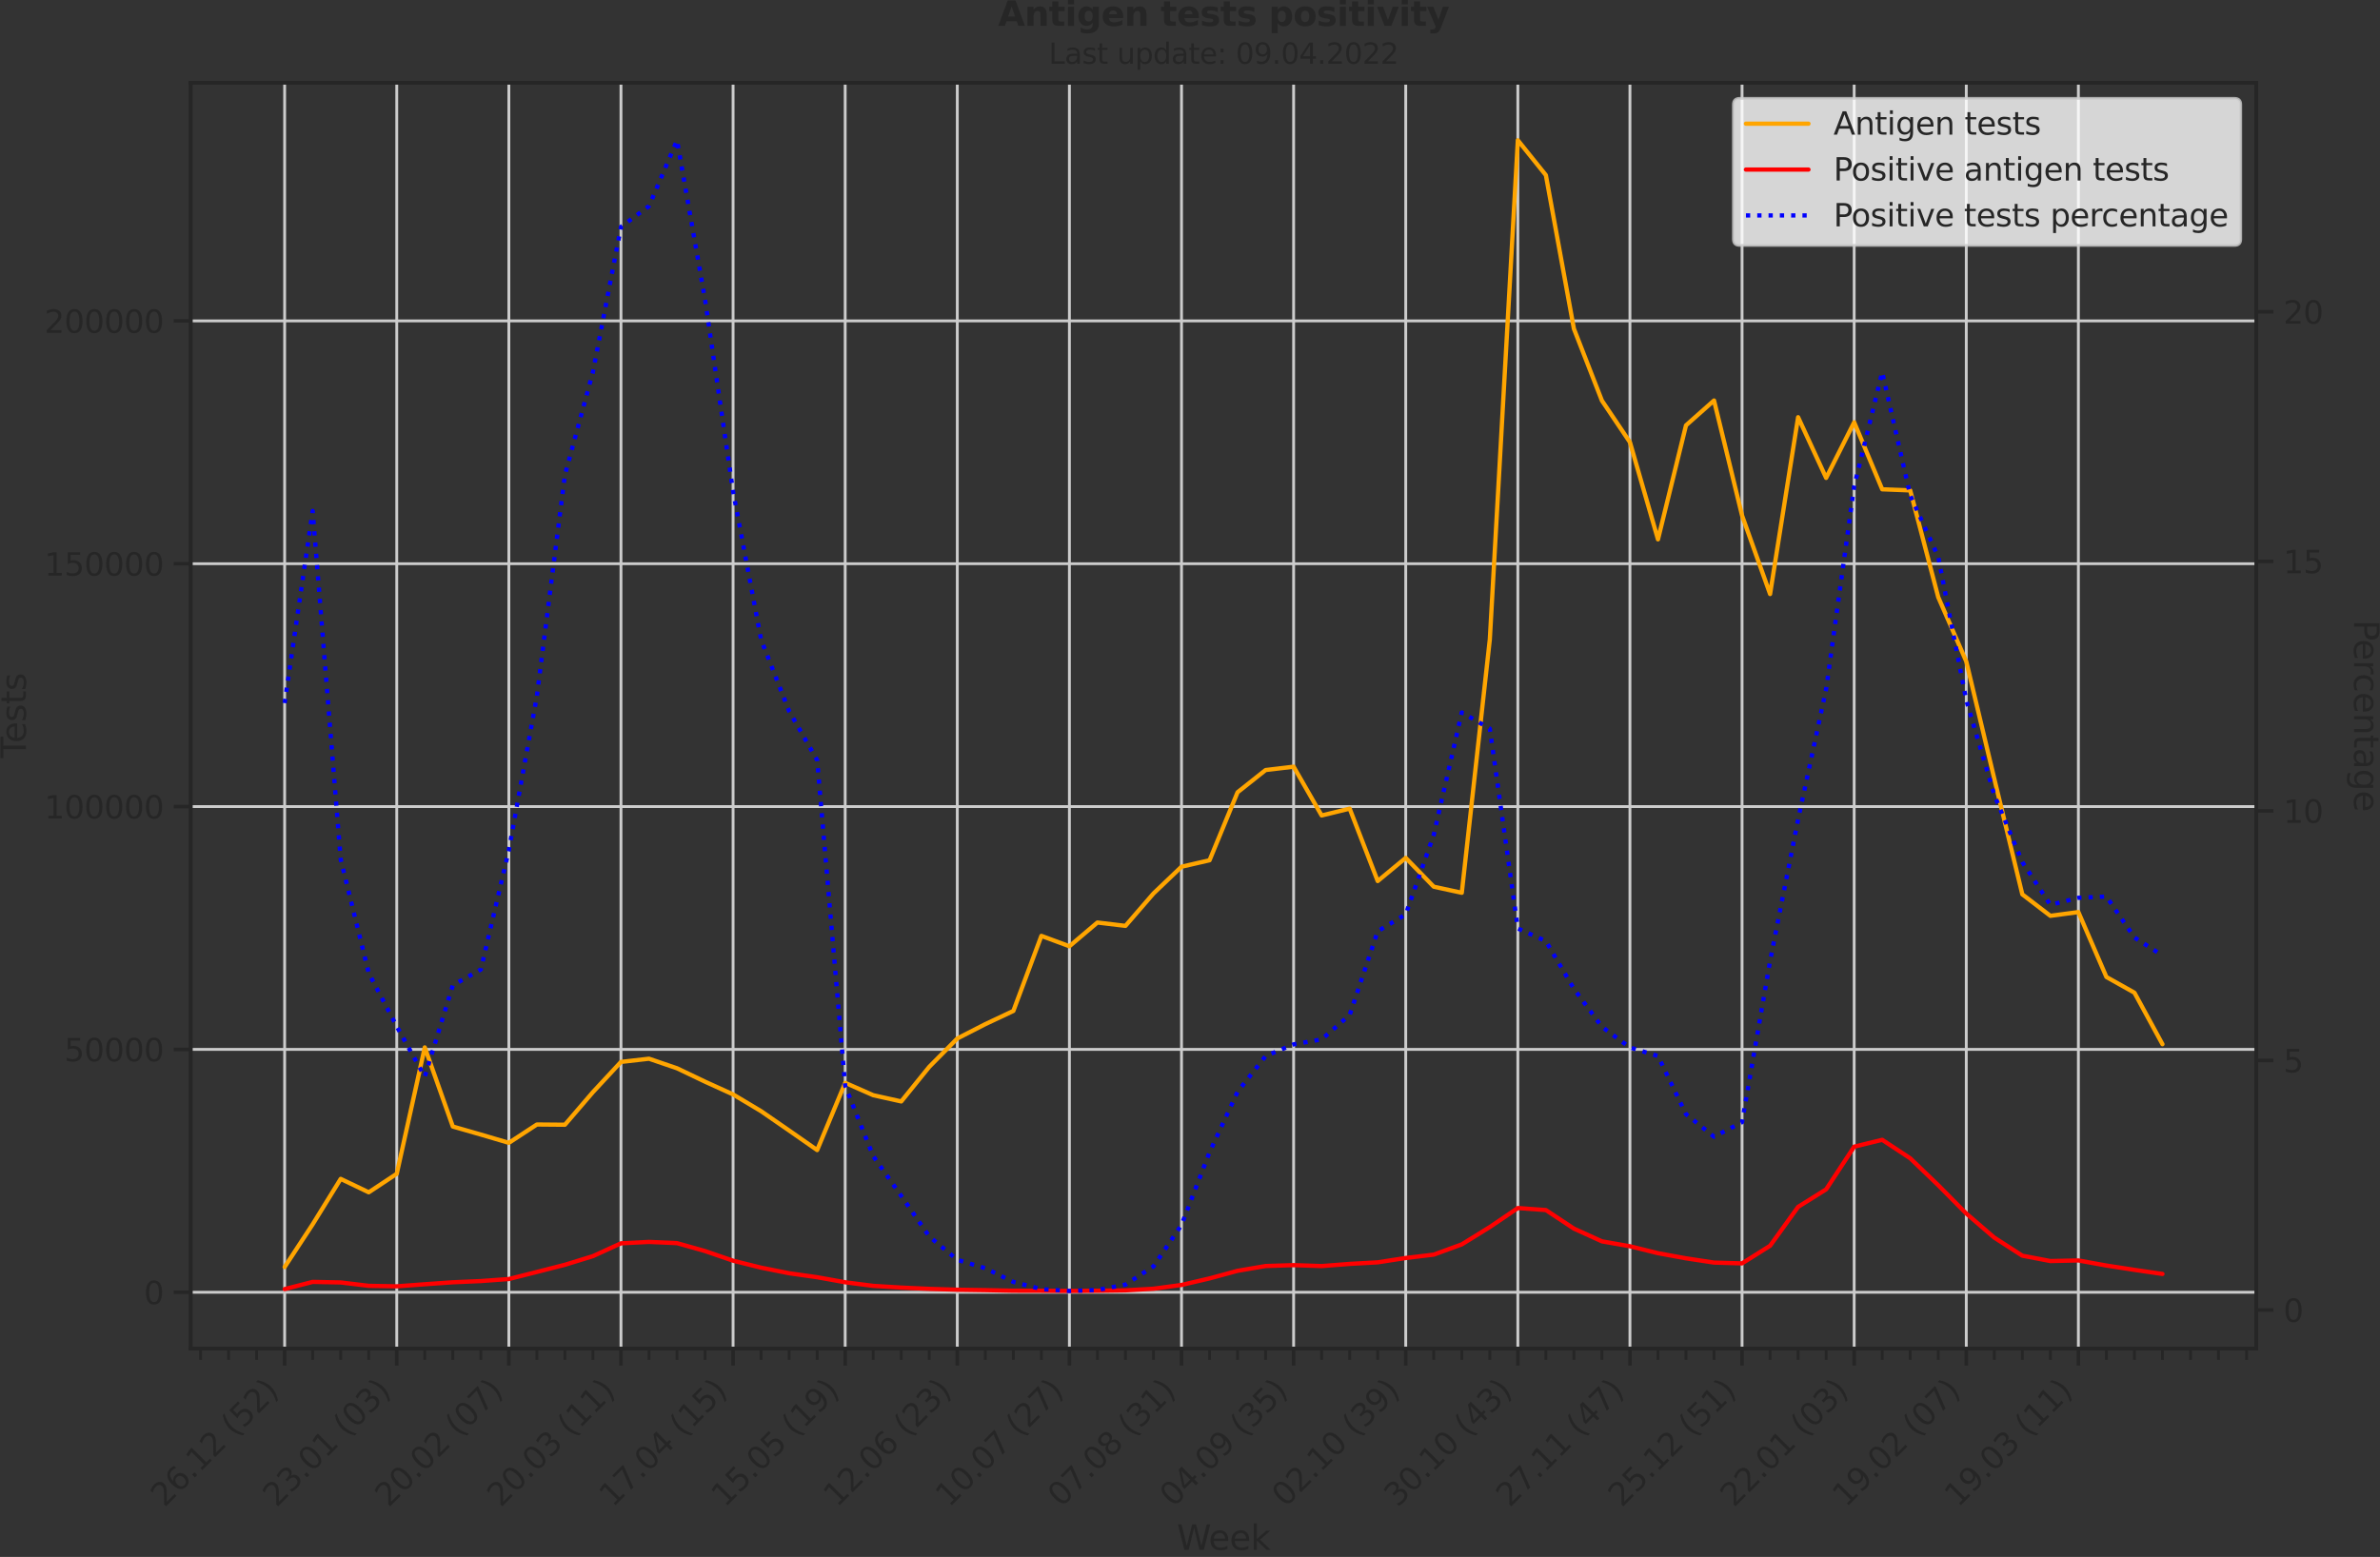 <?xml version="1.0" encoding="utf-8" standalone="no"?>
<!DOCTYPE svg PUBLIC "-//W3C//DTD SVG 1.1//EN"
  "http://www.w3.org/Graphics/SVG/1.1/DTD/svg11.dtd">
<svg xmlns:xlink="http://www.w3.org/1999/xlink" width="837.284pt" height="547.895pt" viewBox="0 0 837.284 547.895" xmlns="http://www.w3.org/2000/svg" version="1.1">
 <rect x="0" y="0" width="837.284" height="547.895" fill="#333333" stroke="none"/>
 <defs>
  <style type="text/css">*{stroke-linejoin: round; stroke-linecap: butt}</style>
 </defs>
 <g id="figure_1">
  <g id="patch_1">
   <path d="M 0 547.895 
L 837.284 547.895 
L 837.284 0 
L 0 0 
L 0 547.895 
z
" style="fill: none"/>
  </g>
  <g id="axes_1">
   <g id="patch_2">
    <path d="M 67.106 474.547 
L 793.786 474.547 
L 793.786 29.118 
L 67.106 29.118 
L 67.106 474.547 
z
" style="fill: none"/>
   </g>
   <g id="matplotlib.axis_1">
    <g id="xtick_1">
     <g id="line2d_1">
      <path d="M 100.137 474.547 
L 100.137 29.118 
" clip-path="url(#paee0705836)" style="fill: none; stroke: #cccccc; stroke-linecap: round"/>
     </g>
     <g id="line2d_2">
      <defs>
       <path id="mff439470c4" d="M 0 0 
L 0 6 
" style="stroke: #262626; stroke-width: 1.25"/>
      </defs>
      <g>
       <use xlink:href="#mff439470c4" x="100.137" y="474.547" style="fill: #262626; stroke: #262626; stroke-width: 1.25"/>
      </g>
     </g>
     <g id="text_1">
      <!-- 26.12 (52) -->
      <g style="fill: #262626" transform="translate(57.813 530.663)rotate(-45)scale(0.11 -0.11)">
       <defs>
        <path id="DejaVuSans-32" d="M 1228 531 
L 3431 531 
L 3431 0 
L 469 0 
L 469 531 
Q 828 903 1448 1529 
Q 2069 2156 2228 2338 
Q 2531 2678 2651 2914 
Q 2772 3150 2772 3378 
Q 2772 3750 2511 3984 
Q 2250 4219 1831 4219 
Q 1534 4219 1204 4116 
Q 875 4013 500 3803 
L 500 4441 
Q 881 4594 1212 4672 
Q 1544 4750 1819 4750 
Q 2544 4750 2975 4387 
Q 3406 4025 3406 3419 
Q 3406 3131 3298 2873 
Q 3191 2616 2906 2266 
Q 2828 2175 2409 1742 
Q 1991 1309 1228 531 
z
" transform="scale(0.016)"/>
        <path id="DejaVuSans-36" d="M 2113 2584 
Q 1688 2584 1439 2293 
Q 1191 2003 1191 1497 
Q 1191 994 1439 701 
Q 1688 409 2113 409 
Q 2538 409 2786 701 
Q 3034 994 3034 1497 
Q 3034 2003 2786 2293 
Q 2538 2584 2113 2584 
z
M 3366 4563 
L 3366 3988 
Q 3128 4100 2886 4159 
Q 2644 4219 2406 4219 
Q 1781 4219 1451 3797 
Q 1122 3375 1075 2522 
Q 1259 2794 1537 2939 
Q 1816 3084 2150 3084 
Q 2853 3084 3261 2657 
Q 3669 2231 3669 1497 
Q 3669 778 3244 343 
Q 2819 -91 2113 -91 
Q 1303 -91 875 529 
Q 447 1150 447 2328 
Q 447 3434 972 4092 
Q 1497 4750 2381 4750 
Q 2619 4750 2861 4703 
Q 3103 4656 3366 4563 
z
" transform="scale(0.016)"/>
        <path id="DejaVuSans-2e" d="M 684 794 
L 1344 794 
L 1344 0 
L 684 0 
L 684 794 
z
" transform="scale(0.016)"/>
        <path id="DejaVuSans-31" d="M 794 531 
L 1825 531 
L 1825 4091 
L 703 3866 
L 703 4441 
L 1819 4666 
L 2450 4666 
L 2450 531 
L 3481 531 
L 3481 0 
L 794 0 
L 794 531 
z
" transform="scale(0.016)"/>
        <path id="DejaVuSans-20" transform="scale(0.016)"/>
        <path id="DejaVuSans-28" d="M 1984 4856 
Q 1566 4138 1362 3434 
Q 1159 2731 1159 2009 
Q 1159 1288 1364 580 
Q 1569 -128 1984 -844 
L 1484 -844 
Q 1016 -109 783 600 
Q 550 1309 550 2009 
Q 550 2706 781 3412 
Q 1013 4119 1484 4856 
L 1984 4856 
z
" transform="scale(0.016)"/>
        <path id="DejaVuSans-35" d="M 691 4666 
L 3169 4666 
L 3169 4134 
L 1269 4134 
L 1269 2991 
Q 1406 3038 1543 3061 
Q 1681 3084 1819 3084 
Q 2600 3084 3056 2656 
Q 3513 2228 3513 1497 
Q 3513 744 3044 326 
Q 2575 -91 1722 -91 
Q 1428 -91 1123 -41 
Q 819 9 494 109 
L 494 744 
Q 775 591 1075 516 
Q 1375 441 1709 441 
Q 2250 441 2565 725 
Q 2881 1009 2881 1497 
Q 2881 1984 2565 2268 
Q 2250 2553 1709 2553 
Q 1456 2553 1204 2497 
Q 953 2441 691 2322 
L 691 4666 
z
" transform="scale(0.016)"/>
        <path id="DejaVuSans-29" d="M 513 4856 
L 1013 4856 
Q 1481 4119 1714 3412 
Q 1947 2706 1947 2009 
Q 1947 1309 1714 600 
Q 1481 -109 1013 -844 
L 513 -844 
Q 928 -128 1133 580 
Q 1338 1288 1338 2009 
Q 1338 2731 1133 3434 
Q 928 4138 513 4856 
z
" transform="scale(0.016)"/>
       </defs>
       <use xlink:href="#DejaVuSans-32"/>
       <use xlink:href="#DejaVuSans-36" x="63.623"/>
       <use xlink:href="#DejaVuSans-2e" x="127.246"/>
       <use xlink:href="#DejaVuSans-31" x="159.033"/>
       <use xlink:href="#DejaVuSans-32" x="222.656"/>
       <use xlink:href="#DejaVuSans-20" x="286.279"/>
       <use xlink:href="#DejaVuSans-28" x="318.066"/>
       <use xlink:href="#DejaVuSans-35" x="357.08"/>
       <use xlink:href="#DejaVuSans-32" x="420.703"/>
       <use xlink:href="#DejaVuSans-29" x="484.326"/>
      </g>
     </g>
    </g>
    <g id="xtick_2">
     <g id="line2d_3">
      <path d="M 139.577 474.547 
L 139.577 29.118 
" clip-path="url(#paee0705836)" style="fill: none; stroke: #cccccc; stroke-linecap: round"/>
     </g>
     <g id="line2d_4">
      <g>
       <use xlink:href="#mff439470c4" x="139.577" y="474.547" style="fill: #262626; stroke: #262626; stroke-width: 1.25"/>
      </g>
     </g>
     <g id="text_2">
      <!-- 23.01 (03) -->
      <g style="fill: #262626" transform="translate(97.253 530.663)rotate(-45)scale(0.11 -0.11)">
       <defs>
        <path id="DejaVuSans-33" d="M 2597 2516 
Q 3050 2419 3304 2112 
Q 3559 1806 3559 1356 
Q 3559 666 3084 287 
Q 2609 -91 1734 -91 
Q 1441 -91 1130 -33 
Q 819 25 488 141 
L 488 750 
Q 750 597 1062 519 
Q 1375 441 1716 441 
Q 2309 441 2620 675 
Q 2931 909 2931 1356 
Q 2931 1769 2642 2001 
Q 2353 2234 1838 2234 
L 1294 2234 
L 1294 2753 
L 1863 2753 
Q 2328 2753 2575 2939 
Q 2822 3125 2822 3475 
Q 2822 3834 2567 4026 
Q 2313 4219 1838 4219 
Q 1578 4219 1281 4162 
Q 984 4106 628 3988 
L 628 4550 
Q 988 4650 1302 4700 
Q 1616 4750 1894 4750 
Q 2613 4750 3031 4423 
Q 3450 4097 3450 3541 
Q 3450 3153 3228 2886 
Q 3006 2619 2597 2516 
z
" transform="scale(0.016)"/>
        <path id="DejaVuSans-30" d="M 2034 4250 
Q 1547 4250 1301 3770 
Q 1056 3291 1056 2328 
Q 1056 1369 1301 889 
Q 1547 409 2034 409 
Q 2525 409 2770 889 
Q 3016 1369 3016 2328 
Q 3016 3291 2770 3770 
Q 2525 4250 2034 4250 
z
M 2034 4750 
Q 2819 4750 3233 4129 
Q 3647 3509 3647 2328 
Q 3647 1150 3233 529 
Q 2819 -91 2034 -91 
Q 1250 -91 836 529 
Q 422 1150 422 2328 
Q 422 3509 836 4129 
Q 1250 4750 2034 4750 
z
" transform="scale(0.016)"/>
       </defs>
       <use xlink:href="#DejaVuSans-32"/>
       <use xlink:href="#DejaVuSans-33" x="63.623"/>
       <use xlink:href="#DejaVuSans-2e" x="127.246"/>
       <use xlink:href="#DejaVuSans-30" x="159.033"/>
       <use xlink:href="#DejaVuSans-31" x="222.656"/>
       <use xlink:href="#DejaVuSans-20" x="286.279"/>
       <use xlink:href="#DejaVuSans-28" x="318.066"/>
       <use xlink:href="#DejaVuSans-30" x="357.08"/>
       <use xlink:href="#DejaVuSans-33" x="420.703"/>
       <use xlink:href="#DejaVuSans-29" x="484.326"/>
      </g>
     </g>
    </g>
    <g id="xtick_3">
     <g id="line2d_5">
      <path d="M 179.017 474.547 
L 179.017 29.118 
" clip-path="url(#paee0705836)" style="fill: none; stroke: #cccccc; stroke-linecap: round"/>
     </g>
     <g id="line2d_6">
      <g>
       <use xlink:href="#mff439470c4" x="179.017" y="474.547" style="fill: #262626; stroke: #262626; stroke-width: 1.25"/>
      </g>
     </g>
     <g id="text_3">
      <!-- 20.02 (07) -->
      <g style="fill: #262626" transform="translate(136.693 530.663)rotate(-45)scale(0.11 -0.11)">
       <defs>
        <path id="DejaVuSans-37" d="M 525 4666 
L 3525 4666 
L 3525 4397 
L 1831 0 
L 1172 0 
L 2766 4134 
L 525 4134 
L 525 4666 
z
" transform="scale(0.016)"/>
       </defs>
       <use xlink:href="#DejaVuSans-32"/>
       <use xlink:href="#DejaVuSans-30" x="63.623"/>
       <use xlink:href="#DejaVuSans-2e" x="127.246"/>
       <use xlink:href="#DejaVuSans-30" x="159.033"/>
       <use xlink:href="#DejaVuSans-32" x="222.656"/>
       <use xlink:href="#DejaVuSans-20" x="286.279"/>
       <use xlink:href="#DejaVuSans-28" x="318.066"/>
       <use xlink:href="#DejaVuSans-30" x="357.08"/>
       <use xlink:href="#DejaVuSans-37" x="420.703"/>
       <use xlink:href="#DejaVuSans-29" x="484.326"/>
      </g>
     </g>
    </g>
    <g id="xtick_4">
     <g id="line2d_7">
      <path d="M 218.457 474.547 
L 218.457 29.118 
" clip-path="url(#paee0705836)" style="fill: none; stroke: #cccccc; stroke-linecap: round"/>
     </g>
     <g id="line2d_8">
      <g>
       <use xlink:href="#mff439470c4" x="218.457" y="474.547" style="fill: #262626; stroke: #262626; stroke-width: 1.25"/>
      </g>
     </g>
     <g id="text_4">
      <!-- 20.03 (11) -->
      <g style="fill: #262626" transform="translate(176.133 530.663)rotate(-45)scale(0.11 -0.11)">
       <use xlink:href="#DejaVuSans-32"/>
       <use xlink:href="#DejaVuSans-30" x="63.623"/>
       <use xlink:href="#DejaVuSans-2e" x="127.246"/>
       <use xlink:href="#DejaVuSans-30" x="159.033"/>
       <use xlink:href="#DejaVuSans-33" x="222.656"/>
       <use xlink:href="#DejaVuSans-20" x="286.279"/>
       <use xlink:href="#DejaVuSans-28" x="318.066"/>
       <use xlink:href="#DejaVuSans-31" x="357.08"/>
       <use xlink:href="#DejaVuSans-31" x="420.703"/>
       <use xlink:href="#DejaVuSans-29" x="484.326"/>
      </g>
     </g>
    </g>
    <g id="xtick_5">
     <g id="line2d_9">
      <path d="M 257.897 474.547 
L 257.897 29.118 
" clip-path="url(#paee0705836)" style="fill: none; stroke: #cccccc; stroke-linecap: round"/>
     </g>
     <g id="line2d_10">
      <g>
       <use xlink:href="#mff439470c4" x="257.897" y="474.547" style="fill: #262626; stroke: #262626; stroke-width: 1.25"/>
      </g>
     </g>
     <g id="text_5">
      <!-- 17.04 (15) -->
      <g style="fill: #262626" transform="translate(215.573 530.663)rotate(-45)scale(0.11 -0.11)">
       <defs>
        <path id="DejaVuSans-34" d="M 2419 4116 
L 825 1625 
L 2419 1625 
L 2419 4116 
z
M 2253 4666 
L 3047 4666 
L 3047 1625 
L 3713 1625 
L 3713 1100 
L 3047 1100 
L 3047 0 
L 2419 0 
L 2419 1100 
L 313 1100 
L 313 1709 
L 2253 4666 
z
" transform="scale(0.016)"/>
       </defs>
       <use xlink:href="#DejaVuSans-31"/>
       <use xlink:href="#DejaVuSans-37" x="63.623"/>
       <use xlink:href="#DejaVuSans-2e" x="127.246"/>
       <use xlink:href="#DejaVuSans-30" x="159.033"/>
       <use xlink:href="#DejaVuSans-34" x="222.656"/>
       <use xlink:href="#DejaVuSans-20" x="286.279"/>
       <use xlink:href="#DejaVuSans-28" x="318.066"/>
       <use xlink:href="#DejaVuSans-31" x="357.08"/>
       <use xlink:href="#DejaVuSans-35" x="420.703"/>
       <use xlink:href="#DejaVuSans-29" x="484.326"/>
      </g>
     </g>
    </g>
    <g id="xtick_6">
     <g id="line2d_11">
      <path d="M 297.337 474.547 
L 297.337 29.118 
" clip-path="url(#paee0705836)" style="fill: none; stroke: #cccccc; stroke-linecap: round"/>
     </g>
     <g id="line2d_12">
      <g>
       <use xlink:href="#mff439470c4" x="297.337" y="474.547" style="fill: #262626; stroke: #262626; stroke-width: 1.25"/>
      </g>
     </g>
     <g id="text_6">
      <!-- 15.05 (19) -->
      <g style="fill: #262626" transform="translate(255.012 530.663)rotate(-45)scale(0.11 -0.11)">
       <defs>
        <path id="DejaVuSans-39" d="M 703 97 
L 703 672 
Q 941 559 1184 500 
Q 1428 441 1663 441 
Q 2288 441 2617 861 
Q 2947 1281 2994 2138 
Q 2813 1869 2534 1725 
Q 2256 1581 1919 1581 
Q 1219 1581 811 2004 
Q 403 2428 403 3163 
Q 403 3881 828 4315 
Q 1253 4750 1959 4750 
Q 2769 4750 3195 4129 
Q 3622 3509 3622 2328 
Q 3622 1225 3098 567 
Q 2575 -91 1691 -91 
Q 1453 -91 1209 -44 
Q 966 3 703 97 
z
M 1959 2075 
Q 2384 2075 2632 2365 
Q 2881 2656 2881 3163 
Q 2881 3666 2632 3958 
Q 2384 4250 1959 4250 
Q 1534 4250 1286 3958 
Q 1038 3666 1038 3163 
Q 1038 2656 1286 2365 
Q 1534 2075 1959 2075 
z
" transform="scale(0.016)"/>
       </defs>
       <use xlink:href="#DejaVuSans-31"/>
       <use xlink:href="#DejaVuSans-35" x="63.623"/>
       <use xlink:href="#DejaVuSans-2e" x="127.246"/>
       <use xlink:href="#DejaVuSans-30" x="159.033"/>
       <use xlink:href="#DejaVuSans-35" x="222.656"/>
       <use xlink:href="#DejaVuSans-20" x="286.279"/>
       <use xlink:href="#DejaVuSans-28" x="318.066"/>
       <use xlink:href="#DejaVuSans-31" x="357.08"/>
       <use xlink:href="#DejaVuSans-39" x="420.703"/>
       <use xlink:href="#DejaVuSans-29" x="484.326"/>
      </g>
     </g>
    </g>
    <g id="xtick_7">
     <g id="line2d_13">
      <path d="M 336.777 474.547 
L 336.777 29.118 
" clip-path="url(#paee0705836)" style="fill: none; stroke: #cccccc; stroke-linecap: round"/>
     </g>
     <g id="line2d_14">
      <g>
       <use xlink:href="#mff439470c4" x="336.777" y="474.547" style="fill: #262626; stroke: #262626; stroke-width: 1.25"/>
      </g>
     </g>
     <g id="text_7">
      <!-- 12.06 (23) -->
      <g style="fill: #262626" transform="translate(294.452 530.663)rotate(-45)scale(0.11 -0.11)">
       <use xlink:href="#DejaVuSans-31"/>
       <use xlink:href="#DejaVuSans-32" x="63.623"/>
       <use xlink:href="#DejaVuSans-2e" x="127.246"/>
       <use xlink:href="#DejaVuSans-30" x="159.033"/>
       <use xlink:href="#DejaVuSans-36" x="222.656"/>
       <use xlink:href="#DejaVuSans-20" x="286.279"/>
       <use xlink:href="#DejaVuSans-28" x="318.066"/>
       <use xlink:href="#DejaVuSans-32" x="357.08"/>
       <use xlink:href="#DejaVuSans-33" x="420.703"/>
       <use xlink:href="#DejaVuSans-29" x="484.326"/>
      </g>
     </g>
    </g>
    <g id="xtick_8">
     <g id="line2d_15">
      <path d="M 376.216 474.547 
L 376.216 29.118 
" clip-path="url(#paee0705836)" style="fill: none; stroke: #cccccc; stroke-linecap: round"/>
     </g>
     <g id="line2d_16">
      <g>
       <use xlink:href="#mff439470c4" x="376.216" y="474.547" style="fill: #262626; stroke: #262626; stroke-width: 1.25"/>
      </g>
     </g>
     <g id="text_8">
      <!-- 10.07 (27) -->
      <g style="fill: #262626" transform="translate(333.892 530.663)rotate(-45)scale(0.11 -0.11)">
       <use xlink:href="#DejaVuSans-31"/>
       <use xlink:href="#DejaVuSans-30" x="63.623"/>
       <use xlink:href="#DejaVuSans-2e" x="127.246"/>
       <use xlink:href="#DejaVuSans-30" x="159.033"/>
       <use xlink:href="#DejaVuSans-37" x="222.656"/>
       <use xlink:href="#DejaVuSans-20" x="286.279"/>
       <use xlink:href="#DejaVuSans-28" x="318.066"/>
       <use xlink:href="#DejaVuSans-32" x="357.08"/>
       <use xlink:href="#DejaVuSans-37" x="420.703"/>
       <use xlink:href="#DejaVuSans-29" x="484.326"/>
      </g>
     </g>
    </g>
    <g id="xtick_9">
     <g id="line2d_17">
      <path d="M 415.656 474.547 
L 415.656 29.118 
" clip-path="url(#paee0705836)" style="fill: none; stroke: #cccccc; stroke-linecap: round"/>
     </g>
     <g id="line2d_18">
      <g>
       <use xlink:href="#mff439470c4" x="415.656" y="474.547" style="fill: #262626; stroke: #262626; stroke-width: 1.25"/>
      </g>
     </g>
     <g id="text_9">
      <!-- 07.08 (31) -->
      <g style="fill: #262626" transform="translate(373.332 530.663)rotate(-45)scale(0.11 -0.11)">
       <defs>
        <path id="DejaVuSans-38" d="M 2034 2216 
Q 1584 2216 1326 1975 
Q 1069 1734 1069 1313 
Q 1069 891 1326 650 
Q 1584 409 2034 409 
Q 2484 409 2743 651 
Q 3003 894 3003 1313 
Q 3003 1734 2745 1975 
Q 2488 2216 2034 2216 
z
M 1403 2484 
Q 997 2584 770 2862 
Q 544 3141 544 3541 
Q 544 4100 942 4425 
Q 1341 4750 2034 4750 
Q 2731 4750 3128 4425 
Q 3525 4100 3525 3541 
Q 3525 3141 3298 2862 
Q 3072 2584 2669 2484 
Q 3125 2378 3379 2068 
Q 3634 1759 3634 1313 
Q 3634 634 3220 271 
Q 2806 -91 2034 -91 
Q 1263 -91 848 271 
Q 434 634 434 1313 
Q 434 1759 690 2068 
Q 947 2378 1403 2484 
z
M 1172 3481 
Q 1172 3119 1398 2916 
Q 1625 2713 2034 2713 
Q 2441 2713 2670 2916 
Q 2900 3119 2900 3481 
Q 2900 3844 2670 4047 
Q 2441 4250 2034 4250 
Q 1625 4250 1398 4047 
Q 1172 3844 1172 3481 
z
" transform="scale(0.016)"/>
       </defs>
       <use xlink:href="#DejaVuSans-30"/>
       <use xlink:href="#DejaVuSans-37" x="63.623"/>
       <use xlink:href="#DejaVuSans-2e" x="127.246"/>
       <use xlink:href="#DejaVuSans-30" x="159.033"/>
       <use xlink:href="#DejaVuSans-38" x="222.656"/>
       <use xlink:href="#DejaVuSans-20" x="286.279"/>
       <use xlink:href="#DejaVuSans-28" x="318.066"/>
       <use xlink:href="#DejaVuSans-33" x="357.08"/>
       <use xlink:href="#DejaVuSans-31" x="420.703"/>
       <use xlink:href="#DejaVuSans-29" x="484.326"/>
      </g>
     </g>
    </g>
    <g id="xtick_10">
     <g id="line2d_19">
      <path d="M 455.096 474.547 
L 455.096 29.118 
" clip-path="url(#paee0705836)" style="fill: none; stroke: #cccccc; stroke-linecap: round"/>
     </g>
     <g id="line2d_20">
      <g>
       <use xlink:href="#mff439470c4" x="455.096" y="474.547" style="fill: #262626; stroke: #262626; stroke-width: 1.25"/>
      </g>
     </g>
     <g id="text_10">
      <!-- 04.09 (35) -->
      <g style="fill: #262626" transform="translate(412.772 530.663)rotate(-45)scale(0.11 -0.11)">
       <use xlink:href="#DejaVuSans-30"/>
       <use xlink:href="#DejaVuSans-34" x="63.623"/>
       <use xlink:href="#DejaVuSans-2e" x="127.246"/>
       <use xlink:href="#DejaVuSans-30" x="159.033"/>
       <use xlink:href="#DejaVuSans-39" x="222.656"/>
       <use xlink:href="#DejaVuSans-20" x="286.279"/>
       <use xlink:href="#DejaVuSans-28" x="318.066"/>
       <use xlink:href="#DejaVuSans-33" x="357.08"/>
       <use xlink:href="#DejaVuSans-35" x="420.703"/>
       <use xlink:href="#DejaVuSans-29" x="484.326"/>
      </g>
     </g>
    </g>
    <g id="xtick_11">
     <g id="line2d_21">
      <path d="M 494.536 474.547 
L 494.536 29.118 
" clip-path="url(#paee0705836)" style="fill: none; stroke: #cccccc; stroke-linecap: round"/>
     </g>
     <g id="line2d_22">
      <g>
       <use xlink:href="#mff439470c4" x="494.536" y="474.547" style="fill: #262626; stroke: #262626; stroke-width: 1.25"/>
      </g>
     </g>
     <g id="text_11">
      <!-- 02.10 (39) -->
      <g style="fill: #262626" transform="translate(452.212 530.663)rotate(-45)scale(0.11 -0.11)">
       <use xlink:href="#DejaVuSans-30"/>
       <use xlink:href="#DejaVuSans-32" x="63.623"/>
       <use xlink:href="#DejaVuSans-2e" x="127.246"/>
       <use xlink:href="#DejaVuSans-31" x="159.033"/>
       <use xlink:href="#DejaVuSans-30" x="222.656"/>
       <use xlink:href="#DejaVuSans-20" x="286.279"/>
       <use xlink:href="#DejaVuSans-28" x="318.066"/>
       <use xlink:href="#DejaVuSans-33" x="357.08"/>
       <use xlink:href="#DejaVuSans-39" x="420.703"/>
       <use xlink:href="#DejaVuSans-29" x="484.326"/>
      </g>
     </g>
    </g>
    <g id="xtick_12">
     <g id="line2d_23">
      <path d="M 533.976 474.547 
L 533.976 29.118 
" clip-path="url(#paee0705836)" style="fill: none; stroke: #cccccc; stroke-linecap: round"/>
     </g>
     <g id="line2d_24">
      <g>
       <use xlink:href="#mff439470c4" x="533.976" y="474.547" style="fill: #262626; stroke: #262626; stroke-width: 1.25"/>
      </g>
     </g>
     <g id="text_12">
      <!-- 30.10 (43) -->
      <g style="fill: #262626" transform="translate(491.652 530.663)rotate(-45)scale(0.11 -0.11)">
       <use xlink:href="#DejaVuSans-33"/>
       <use xlink:href="#DejaVuSans-30" x="63.623"/>
       <use xlink:href="#DejaVuSans-2e" x="127.246"/>
       <use xlink:href="#DejaVuSans-31" x="159.033"/>
       <use xlink:href="#DejaVuSans-30" x="222.656"/>
       <use xlink:href="#DejaVuSans-20" x="286.279"/>
       <use xlink:href="#DejaVuSans-28" x="318.066"/>
       <use xlink:href="#DejaVuSans-34" x="357.08"/>
       <use xlink:href="#DejaVuSans-33" x="420.703"/>
       <use xlink:href="#DejaVuSans-29" x="484.326"/>
      </g>
     </g>
    </g>
    <g id="xtick_13">
     <g id="line2d_25">
      <path d="M 573.416 474.547 
L 573.416 29.118 
" clip-path="url(#paee0705836)" style="fill: none; stroke: #cccccc; stroke-linecap: round"/>
     </g>
     <g id="line2d_26">
      <g>
       <use xlink:href="#mff439470c4" x="573.416" y="474.547" style="fill: #262626; stroke: #262626; stroke-width: 1.25"/>
      </g>
     </g>
     <g id="text_13">
      <!-- 27.11 (47) -->
      <g style="fill: #262626" transform="translate(531.092 530.663)rotate(-45)scale(0.11 -0.11)">
       <use xlink:href="#DejaVuSans-32"/>
       <use xlink:href="#DejaVuSans-37" x="63.623"/>
       <use xlink:href="#DejaVuSans-2e" x="127.246"/>
       <use xlink:href="#DejaVuSans-31" x="159.033"/>
       <use xlink:href="#DejaVuSans-31" x="222.656"/>
       <use xlink:href="#DejaVuSans-20" x="286.279"/>
       <use xlink:href="#DejaVuSans-28" x="318.066"/>
       <use xlink:href="#DejaVuSans-34" x="357.08"/>
       <use xlink:href="#DejaVuSans-37" x="420.703"/>
       <use xlink:href="#DejaVuSans-29" x="484.326"/>
      </g>
     </g>
    </g>
    <g id="xtick_14">
     <g id="line2d_27">
      <path d="M 612.856 474.547 
L 612.856 29.118 
" clip-path="url(#paee0705836)" style="fill: none; stroke: #cccccc; stroke-linecap: round"/>
     </g>
     <g id="line2d_28">
      <g>
       <use xlink:href="#mff439470c4" x="612.856" y="474.547" style="fill: #262626; stroke: #262626; stroke-width: 1.25"/>
      </g>
     </g>
     <g id="text_14">
      <!-- 25.12 (51) -->
      <g style="fill: #262626" transform="translate(570.532 530.663)rotate(-45)scale(0.11 -0.11)">
       <use xlink:href="#DejaVuSans-32"/>
       <use xlink:href="#DejaVuSans-35" x="63.623"/>
       <use xlink:href="#DejaVuSans-2e" x="127.246"/>
       <use xlink:href="#DejaVuSans-31" x="159.033"/>
       <use xlink:href="#DejaVuSans-32" x="222.656"/>
       <use xlink:href="#DejaVuSans-20" x="286.279"/>
       <use xlink:href="#DejaVuSans-28" x="318.066"/>
       <use xlink:href="#DejaVuSans-35" x="357.08"/>
       <use xlink:href="#DejaVuSans-31" x="420.703"/>
       <use xlink:href="#DejaVuSans-29" x="484.326"/>
      </g>
     </g>
    </g>
    <g id="xtick_15">
     <g id="line2d_29">
      <path d="M 652.296 474.547 
L 652.296 29.118 
" clip-path="url(#paee0705836)" style="fill: none; stroke: #cccccc; stroke-linecap: round"/>
     </g>
     <g id="line2d_30">
      <g>
       <use xlink:href="#mff439470c4" x="652.296" y="474.547" style="fill: #262626; stroke: #262626; stroke-width: 1.25"/>
      </g>
     </g>
     <g id="text_15">
      <!-- 22.01 (03) -->
      <g style="fill: #262626" transform="translate(609.971 530.663)rotate(-45)scale(0.11 -0.11)">
       <use xlink:href="#DejaVuSans-32"/>
       <use xlink:href="#DejaVuSans-32" x="63.623"/>
       <use xlink:href="#DejaVuSans-2e" x="127.246"/>
       <use xlink:href="#DejaVuSans-30" x="159.033"/>
       <use xlink:href="#DejaVuSans-31" x="222.656"/>
       <use xlink:href="#DejaVuSans-20" x="286.279"/>
       <use xlink:href="#DejaVuSans-28" x="318.066"/>
       <use xlink:href="#DejaVuSans-30" x="357.08"/>
       <use xlink:href="#DejaVuSans-33" x="420.703"/>
       <use xlink:href="#DejaVuSans-29" x="484.326"/>
      </g>
     </g>
    </g>
    <g id="xtick_16">
     <g id="line2d_31">
      <path d="M 691.736 474.547 
L 691.736 29.118 
" clip-path="url(#paee0705836)" style="fill: none; stroke: #cccccc; stroke-linecap: round"/>
     </g>
     <g id="line2d_32">
      <g>
       <use xlink:href="#mff439470c4" x="691.736" y="474.547" style="fill: #262626; stroke: #262626; stroke-width: 1.25"/>
      </g>
     </g>
     <g id="text_16">
      <!-- 19.02 (07) -->
      <g style="fill: #262626" transform="translate(649.411 530.663)rotate(-45)scale(0.11 -0.11)">
       <use xlink:href="#DejaVuSans-31"/>
       <use xlink:href="#DejaVuSans-39" x="63.623"/>
       <use xlink:href="#DejaVuSans-2e" x="127.246"/>
       <use xlink:href="#DejaVuSans-30" x="159.033"/>
       <use xlink:href="#DejaVuSans-32" x="222.656"/>
       <use xlink:href="#DejaVuSans-20" x="286.279"/>
       <use xlink:href="#DejaVuSans-28" x="318.066"/>
       <use xlink:href="#DejaVuSans-30" x="357.08"/>
       <use xlink:href="#DejaVuSans-37" x="420.703"/>
       <use xlink:href="#DejaVuSans-29" x="484.326"/>
      </g>
     </g>
    </g>
    <g id="xtick_17">
     <g id="line2d_33">
      <path d="M 731.175 474.547 
L 731.175 29.118 
" clip-path="url(#paee0705836)" style="fill: none; stroke: #cccccc; stroke-linecap: round"/>
     </g>
     <g id="line2d_34">
      <g>
       <use xlink:href="#mff439470c4" x="731.175" y="474.547" style="fill: #262626; stroke: #262626; stroke-width: 1.25"/>
      </g>
     </g>
     <g id="text_17">
      <!-- 19.03 (11) -->
      <g style="fill: #262626" transform="translate(688.851 530.663)rotate(-45)scale(0.11 -0.11)">
       <use xlink:href="#DejaVuSans-31"/>
       <use xlink:href="#DejaVuSans-39" x="63.623"/>
       <use xlink:href="#DejaVuSans-2e" x="127.246"/>
       <use xlink:href="#DejaVuSans-30" x="159.033"/>
       <use xlink:href="#DejaVuSans-33" x="222.656"/>
       <use xlink:href="#DejaVuSans-20" x="286.279"/>
       <use xlink:href="#DejaVuSans-28" x="318.066"/>
       <use xlink:href="#DejaVuSans-31" x="357.08"/>
       <use xlink:href="#DejaVuSans-31" x="420.703"/>
       <use xlink:href="#DejaVuSans-29" x="484.326"/>
      </g>
     </g>
    </g>
    <g id="xtick_18">
     <g id="line2d_35">
      <defs>
       <path id="mee5b2f2bd1" d="M 0 0 
L 0 4 
" style="stroke: #262626"/>
      </defs>
      <g>
       <use xlink:href="#mee5b2f2bd1" x="70.557" y="474.547" style="fill: #262626; stroke: #262626"/>
      </g>
     </g>
    </g>
    <g id="xtick_19">
     <g id="line2d_36">
      <g>
       <use xlink:href="#mee5b2f2bd1" x="80.417" y="474.547" style="fill: #262626; stroke: #262626"/>
      </g>
     </g>
    </g>
    <g id="xtick_20">
     <g id="line2d_37">
      <g>
       <use xlink:href="#mee5b2f2bd1" x="90.277" y="474.547" style="fill: #262626; stroke: #262626"/>
      </g>
     </g>
    </g>
    <g id="xtick_21">
     <g id="line2d_38">
      <g>
       <use xlink:href="#mee5b2f2bd1" x="109.997" y="474.547" style="fill: #262626; stroke: #262626"/>
      </g>
     </g>
    </g>
    <g id="xtick_22">
     <g id="line2d_39">
      <g>
       <use xlink:href="#mee5b2f2bd1" x="119.857" y="474.547" style="fill: #262626; stroke: #262626"/>
      </g>
     </g>
    </g>
    <g id="xtick_23">
     <g id="line2d_40">
      <g>
       <use xlink:href="#mee5b2f2bd1" x="129.717" y="474.547" style="fill: #262626; stroke: #262626"/>
      </g>
     </g>
    </g>
    <g id="xtick_24">
     <g id="line2d_41">
      <g>
       <use xlink:href="#mee5b2f2bd1" x="149.437" y="474.547" style="fill: #262626; stroke: #262626"/>
      </g>
     </g>
    </g>
    <g id="xtick_25">
     <g id="line2d_42">
      <g>
       <use xlink:href="#mee5b2f2bd1" x="159.297" y="474.547" style="fill: #262626; stroke: #262626"/>
      </g>
     </g>
    </g>
    <g id="xtick_26">
     <g id="line2d_43">
      <g>
       <use xlink:href="#mee5b2f2bd1" x="169.157" y="474.547" style="fill: #262626; stroke: #262626"/>
      </g>
     </g>
    </g>
    <g id="xtick_27">
     <g id="line2d_44">
      <g>
       <use xlink:href="#mee5b2f2bd1" x="188.877" y="474.547" style="fill: #262626; stroke: #262626"/>
      </g>
     </g>
    </g>
    <g id="xtick_28">
     <g id="line2d_45">
      <g>
       <use xlink:href="#mee5b2f2bd1" x="198.737" y="474.547" style="fill: #262626; stroke: #262626"/>
      </g>
     </g>
    </g>
    <g id="xtick_29">
     <g id="line2d_46">
      <g>
       <use xlink:href="#mee5b2f2bd1" x="208.597" y="474.547" style="fill: #262626; stroke: #262626"/>
      </g>
     </g>
    </g>
    <g id="xtick_30">
     <g id="line2d_47">
      <g>
       <use xlink:href="#mee5b2f2bd1" x="228.317" y="474.547" style="fill: #262626; stroke: #262626"/>
      </g>
     </g>
    </g>
    <g id="xtick_31">
     <g id="line2d_48">
      <g>
       <use xlink:href="#mee5b2f2bd1" x="238.177" y="474.547" style="fill: #262626; stroke: #262626"/>
      </g>
     </g>
    </g>
    <g id="xtick_32">
     <g id="line2d_49">
      <g>
       <use xlink:href="#mee5b2f2bd1" x="248.037" y="474.547" style="fill: #262626; stroke: #262626"/>
      </g>
     </g>
    </g>
    <g id="xtick_33">
     <g id="line2d_50">
      <g>
       <use xlink:href="#mee5b2f2bd1" x="267.757" y="474.547" style="fill: #262626; stroke: #262626"/>
      </g>
     </g>
    </g>
    <g id="xtick_34">
     <g id="line2d_51">
      <g>
       <use xlink:href="#mee5b2f2bd1" x="277.617" y="474.547" style="fill: #262626; stroke: #262626"/>
      </g>
     </g>
    </g>
    <g id="xtick_35">
     <g id="line2d_52">
      <g>
       <use xlink:href="#mee5b2f2bd1" x="287.477" y="474.547" style="fill: #262626; stroke: #262626"/>
      </g>
     </g>
    </g>
    <g id="xtick_36">
     <g id="line2d_53">
      <g>
       <use xlink:href="#mee5b2f2bd1" x="307.197" y="474.547" style="fill: #262626; stroke: #262626"/>
      </g>
     </g>
    </g>
    <g id="xtick_37">
     <g id="line2d_54">
      <g>
       <use xlink:href="#mee5b2f2bd1" x="317.057" y="474.547" style="fill: #262626; stroke: #262626"/>
      </g>
     </g>
    </g>
    <g id="xtick_38">
     <g id="line2d_55">
      <g>
       <use xlink:href="#mee5b2f2bd1" x="326.917" y="474.547" style="fill: #262626; stroke: #262626"/>
      </g>
     </g>
    </g>
    <g id="xtick_39">
     <g id="line2d_56">
      <g>
       <use xlink:href="#mee5b2f2bd1" x="346.636" y="474.547" style="fill: #262626; stroke: #262626"/>
      </g>
     </g>
    </g>
    <g id="xtick_40">
     <g id="line2d_57">
      <g>
       <use xlink:href="#mee5b2f2bd1" x="356.496" y="474.547" style="fill: #262626; stroke: #262626"/>
      </g>
     </g>
    </g>
    <g id="xtick_41">
     <g id="line2d_58">
      <g>
       <use xlink:href="#mee5b2f2bd1" x="366.356" y="474.547" style="fill: #262626; stroke: #262626"/>
      </g>
     </g>
    </g>
    <g id="xtick_42">
     <g id="line2d_59">
      <g>
       <use xlink:href="#mee5b2f2bd1" x="386.076" y="474.547" style="fill: #262626; stroke: #262626"/>
      </g>
     </g>
    </g>
    <g id="xtick_43">
     <g id="line2d_60">
      <g>
       <use xlink:href="#mee5b2f2bd1" x="395.936" y="474.547" style="fill: #262626; stroke: #262626"/>
      </g>
     </g>
    </g>
    <g id="xtick_44">
     <g id="line2d_61">
      <g>
       <use xlink:href="#mee5b2f2bd1" x="405.796" y="474.547" style="fill: #262626; stroke: #262626"/>
      </g>
     </g>
    </g>
    <g id="xtick_45">
     <g id="line2d_62">
      <g>
       <use xlink:href="#mee5b2f2bd1" x="425.516" y="474.547" style="fill: #262626; stroke: #262626"/>
      </g>
     </g>
    </g>
    <g id="xtick_46">
     <g id="line2d_63">
      <g>
       <use xlink:href="#mee5b2f2bd1" x="435.376" y="474.547" style="fill: #262626; stroke: #262626"/>
      </g>
     </g>
    </g>
    <g id="xtick_47">
     <g id="line2d_64">
      <g>
       <use xlink:href="#mee5b2f2bd1" x="445.236" y="474.547" style="fill: #262626; stroke: #262626"/>
      </g>
     </g>
    </g>
    <g id="xtick_48">
     <g id="line2d_65">
      <g>
       <use xlink:href="#mee5b2f2bd1" x="464.956" y="474.547" style="fill: #262626; stroke: #262626"/>
      </g>
     </g>
    </g>
    <g id="xtick_49">
     <g id="line2d_66">
      <g>
       <use xlink:href="#mee5b2f2bd1" x="474.816" y="474.547" style="fill: #262626; stroke: #262626"/>
      </g>
     </g>
    </g>
    <g id="xtick_50">
     <g id="line2d_67">
      <g>
       <use xlink:href="#mee5b2f2bd1" x="484.676" y="474.547" style="fill: #262626; stroke: #262626"/>
      </g>
     </g>
    </g>
    <g id="xtick_51">
     <g id="line2d_68">
      <g>
       <use xlink:href="#mee5b2f2bd1" x="504.396" y="474.547" style="fill: #262626; stroke: #262626"/>
      </g>
     </g>
    </g>
    <g id="xtick_52">
     <g id="line2d_69">
      <g>
       <use xlink:href="#mee5b2f2bd1" x="514.256" y="474.547" style="fill: #262626; stroke: #262626"/>
      </g>
     </g>
    </g>
    <g id="xtick_53">
     <g id="line2d_70">
      <g>
       <use xlink:href="#mee5b2f2bd1" x="524.116" y="474.547" style="fill: #262626; stroke: #262626"/>
      </g>
     </g>
    </g>
    <g id="xtick_54">
     <g id="line2d_71">
      <g>
       <use xlink:href="#mee5b2f2bd1" x="543.836" y="474.547" style="fill: #262626; stroke: #262626"/>
      </g>
     </g>
    </g>
    <g id="xtick_55">
     <g id="line2d_72">
      <g>
       <use xlink:href="#mee5b2f2bd1" x="553.696" y="474.547" style="fill: #262626; stroke: #262626"/>
      </g>
     </g>
    </g>
    <g id="xtick_56">
     <g id="line2d_73">
      <g>
       <use xlink:href="#mee5b2f2bd1" x="563.556" y="474.547" style="fill: #262626; stroke: #262626"/>
      </g>
     </g>
    </g>
    <g id="xtick_57">
     <g id="line2d_74">
      <g>
       <use xlink:href="#mee5b2f2bd1" x="583.276" y="474.547" style="fill: #262626; stroke: #262626"/>
      </g>
     </g>
    </g>
    <g id="xtick_58">
     <g id="line2d_75">
      <g>
       <use xlink:href="#mee5b2f2bd1" x="593.136" y="474.547" style="fill: #262626; stroke: #262626"/>
      </g>
     </g>
    </g>
    <g id="xtick_59">
     <g id="line2d_76">
      <g>
       <use xlink:href="#mee5b2f2bd1" x="602.996" y="474.547" style="fill: #262626; stroke: #262626"/>
      </g>
     </g>
    </g>
    <g id="xtick_60">
     <g id="line2d_77">
      <g>
       <use xlink:href="#mee5b2f2bd1" x="622.716" y="474.547" style="fill: #262626; stroke: #262626"/>
      </g>
     </g>
    </g>
    <g id="xtick_61">
     <g id="line2d_78">
      <g>
       <use xlink:href="#mee5b2f2bd1" x="632.576" y="474.547" style="fill: #262626; stroke: #262626"/>
      </g>
     </g>
    </g>
    <g id="xtick_62">
     <g id="line2d_79">
      <g>
       <use xlink:href="#mee5b2f2bd1" x="642.436" y="474.547" style="fill: #262626; stroke: #262626"/>
      </g>
     </g>
    </g>
    <g id="xtick_63">
     <g id="line2d_80">
      <g>
       <use xlink:href="#mee5b2f2bd1" x="662.156" y="474.547" style="fill: #262626; stroke: #262626"/>
      </g>
     </g>
    </g>
    <g id="xtick_64">
     <g id="line2d_81">
      <g>
       <use xlink:href="#mee5b2f2bd1" x="672.016" y="474.547" style="fill: #262626; stroke: #262626"/>
      </g>
     </g>
    </g>
    <g id="xtick_65">
     <g id="line2d_82">
      <g>
       <use xlink:href="#mee5b2f2bd1" x="681.876" y="474.547" style="fill: #262626; stroke: #262626"/>
      </g>
     </g>
    </g>
    <g id="xtick_66">
     <g id="line2d_83">
      <g>
       <use xlink:href="#mee5b2f2bd1" x="701.596" y="474.547" style="fill: #262626; stroke: #262626"/>
      </g>
     </g>
    </g>
    <g id="xtick_67">
     <g id="line2d_84">
      <g>
       <use xlink:href="#mee5b2f2bd1" x="711.455" y="474.547" style="fill: #262626; stroke: #262626"/>
      </g>
     </g>
    </g>
    <g id="xtick_68">
     <g id="line2d_85">
      <g>
       <use xlink:href="#mee5b2f2bd1" x="721.315" y="474.547" style="fill: #262626; stroke: #262626"/>
      </g>
     </g>
    </g>
    <g id="xtick_69">
     <g id="line2d_86">
      <g>
       <use xlink:href="#mee5b2f2bd1" x="741.035" y="474.547" style="fill: #262626; stroke: #262626"/>
      </g>
     </g>
    </g>
    <g id="xtick_70">
     <g id="line2d_87">
      <g>
       <use xlink:href="#mee5b2f2bd1" x="750.895" y="474.547" style="fill: #262626; stroke: #262626"/>
      </g>
     </g>
    </g>
    <g id="xtick_71">
     <g id="line2d_88">
      <g>
       <use xlink:href="#mee5b2f2bd1" x="760.755" y="474.547" style="fill: #262626; stroke: #262626"/>
      </g>
     </g>
    </g>
    <g id="xtick_72">
     <g id="line2d_89">
      <g>
       <use xlink:href="#mee5b2f2bd1" x="770.615" y="474.547" style="fill: #262626; stroke: #262626"/>
      </g>
     </g>
    </g>
    <g id="xtick_73">
     <g id="line2d_90">
      <g>
       <use xlink:href="#mee5b2f2bd1" x="780.475" y="474.547" style="fill: #262626; stroke: #262626"/>
      </g>
     </g>
    </g>
    <g id="xtick_74">
     <g id="line2d_91">
      <g>
       <use xlink:href="#mee5b2f2bd1" x="790.335" y="474.547" style="fill: #262626; stroke: #262626"/>
      </g>
     </g>
    </g>
    <g id="text_18">
     <!-- Week -->
     <g style="fill: #262626" transform="translate(414.008 545.399)scale(0.12 -0.12)">
      <defs>
       <path id="DejaVuSans-57" d="M 213 4666 
L 850 4666 
L 1831 722 
L 2809 4666 
L 3519 4666 
L 4500 722 
L 5478 4666 
L 6119 4666 
L 4947 0 
L 4153 0 
L 3169 4050 
L 2175 0 
L 1381 0 
L 213 4666 
z
" transform="scale(0.016)"/>
       <path id="DejaVuSans-65" d="M 3597 1894 
L 3597 1613 
L 953 1613 
Q 991 1019 1311 708 
Q 1631 397 2203 397 
Q 2534 397 2845 478 
Q 3156 559 3463 722 
L 3463 178 
Q 3153 47 2828 -22 
Q 2503 -91 2169 -91 
Q 1331 -91 842 396 
Q 353 884 353 1716 
Q 353 2575 817 3079 
Q 1281 3584 2069 3584 
Q 2775 3584 3186 3129 
Q 3597 2675 3597 1894 
z
M 3022 2063 
Q 3016 2534 2758 2815 
Q 2500 3097 2075 3097 
Q 1594 3097 1305 2825 
Q 1016 2553 972 2059 
L 3022 2063 
z
" transform="scale(0.016)"/>
       <path id="DejaVuSans-6b" d="M 581 4863 
L 1159 4863 
L 1159 1991 
L 2875 3500 
L 3609 3500 
L 1753 1863 
L 3688 0 
L 2938 0 
L 1159 1709 
L 1159 0 
L 581 0 
L 581 4863 
z
" transform="scale(0.016)"/>
      </defs>
      <use xlink:href="#DejaVuSans-57"/>
      <use xlink:href="#DejaVuSans-65" x="93.002"/>
      <use xlink:href="#DejaVuSans-65" x="154.525"/>
      <use xlink:href="#DejaVuSans-6b" x="216.049"/>
     </g>
    </g>
   </g>
   <g id="matplotlib.axis_2">
    <g id="ytick_1">
     <g id="line2d_92">
      <path d="M 67.106 454.749 
L 793.786 454.749 
" clip-path="url(#paee0705836)" style="fill: none; stroke: #cccccc; stroke-linecap: round"/>
     </g>
     <g id="line2d_93">
      <defs>
       <path id="m860860f993" d="M 0 0 
L -6 0 
" style="stroke: #262626; stroke-width: 1.25"/>
      </defs>
      <g>
       <use xlink:href="#m860860f993" x="67.106" y="454.749" style="fill: #262626; stroke: #262626; stroke-width: 1.25"/>
      </g>
     </g>
     <g id="text_19">
      <!-- 0 -->
      <g style="fill: #262626" transform="translate(50.608 458.928)scale(0.11 -0.11)">
       <use xlink:href="#DejaVuSans-30"/>
      </g>
     </g>
    </g>
    <g id="ytick_2">
     <g id="line2d_94">
      <path d="M 67.106 369.294 
L 793.786 369.294 
" clip-path="url(#paee0705836)" style="fill: none; stroke: #cccccc; stroke-linecap: round"/>
     </g>
     <g id="line2d_95">
      <g>
       <use xlink:href="#m860860f993" x="67.106" y="369.294" style="fill: #262626; stroke: #262626; stroke-width: 1.25"/>
      </g>
     </g>
     <g id="text_20">
      <!-- 50000 -->
      <g style="fill: #262626" transform="translate(22.613 373.473)scale(0.11 -0.11)">
       <use xlink:href="#DejaVuSans-35"/>
       <use xlink:href="#DejaVuSans-30" x="63.623"/>
       <use xlink:href="#DejaVuSans-30" x="127.246"/>
       <use xlink:href="#DejaVuSans-30" x="190.869"/>
       <use xlink:href="#DejaVuSans-30" x="254.492"/>
      </g>
     </g>
    </g>
    <g id="ytick_3">
     <g id="line2d_96">
      <path d="M 67.106 283.839 
L 793.786 283.839 
" clip-path="url(#paee0705836)" style="fill: none; stroke: #cccccc; stroke-linecap: round"/>
     </g>
     <g id="line2d_97">
      <g>
       <use xlink:href="#m860860f993" x="67.106" y="283.839" style="fill: #262626; stroke: #262626; stroke-width: 1.25"/>
      </g>
     </g>
     <g id="text_21">
      <!-- 100000 -->
      <g style="fill: #262626" transform="translate(15.614 288.018)scale(0.11 -0.11)">
       <use xlink:href="#DejaVuSans-31"/>
       <use xlink:href="#DejaVuSans-30" x="63.623"/>
       <use xlink:href="#DejaVuSans-30" x="127.246"/>
       <use xlink:href="#DejaVuSans-30" x="190.869"/>
       <use xlink:href="#DejaVuSans-30" x="254.492"/>
       <use xlink:href="#DejaVuSans-30" x="318.115"/>
      </g>
     </g>
    </g>
    <g id="ytick_4">
     <g id="line2d_98">
      <path d="M 67.106 198.383 
L 793.786 198.383 
" clip-path="url(#paee0705836)" style="fill: none; stroke: #cccccc; stroke-linecap: round"/>
     </g>
     <g id="line2d_99">
      <g>
       <use xlink:href="#m860860f993" x="67.106" y="198.383" style="fill: #262626; stroke: #262626; stroke-width: 1.25"/>
      </g>
     </g>
     <g id="text_22">
      <!-- 150000 -->
      <g style="fill: #262626" transform="translate(15.614 202.563)scale(0.11 -0.11)">
       <use xlink:href="#DejaVuSans-31"/>
       <use xlink:href="#DejaVuSans-35" x="63.623"/>
       <use xlink:href="#DejaVuSans-30" x="127.246"/>
       <use xlink:href="#DejaVuSans-30" x="190.869"/>
       <use xlink:href="#DejaVuSans-30" x="254.492"/>
       <use xlink:href="#DejaVuSans-30" x="318.115"/>
      </g>
     </g>
    </g>
    <g id="ytick_5">
     <g id="line2d_100">
      <path d="M 67.106 112.928 
L 793.786 112.928 
" clip-path="url(#paee0705836)" style="fill: none; stroke: #cccccc; stroke-linecap: round"/>
     </g>
     <g id="line2d_101">
      <g>
       <use xlink:href="#m860860f993" x="67.106" y="112.928" style="fill: #262626; stroke: #262626; stroke-width: 1.25"/>
      </g>
     </g>
     <g id="text_23">
      <!-- 200000 -->
      <g style="fill: #262626" transform="translate(15.614 117.107)scale(0.11 -0.11)">
       <use xlink:href="#DejaVuSans-32"/>
       <use xlink:href="#DejaVuSans-30" x="63.623"/>
       <use xlink:href="#DejaVuSans-30" x="127.246"/>
       <use xlink:href="#DejaVuSans-30" x="190.869"/>
       <use xlink:href="#DejaVuSans-30" x="254.492"/>
       <use xlink:href="#DejaVuSans-30" x="318.115"/>
      </g>
     </g>
    </g>
    <g id="text_24">
     <!-- Tests -->
     <g style="fill: #262626" transform="translate(9.118 266.772)rotate(-90)scale(0.12 -0.12)">
      <defs>
       <path id="DejaVuSans-54" d="M -19 4666 
L 3928 4666 
L 3928 4134 
L 2272 4134 
L 2272 0 
L 1638 0 
L 1638 4134 
L -19 4134 
L -19 4666 
z
" transform="scale(0.016)"/>
       <path id="DejaVuSans-73" d="M 2834 3397 
L 2834 2853 
Q 2591 2978 2328 3040 
Q 2066 3103 1784 3103 
Q 1356 3103 1142 2972 
Q 928 2841 928 2578 
Q 928 2378 1081 2264 
Q 1234 2150 1697 2047 
L 1894 2003 
Q 2506 1872 2764 1633 
Q 3022 1394 3022 966 
Q 3022 478 2636 193 
Q 2250 -91 1575 -91 
Q 1294 -91 989 -36 
Q 684 19 347 128 
L 347 722 
Q 666 556 975 473 
Q 1284 391 1588 391 
Q 1994 391 2212 530 
Q 2431 669 2431 922 
Q 2431 1156 2273 1281 
Q 2116 1406 1581 1522 
L 1381 1569 
Q 847 1681 609 1914 
Q 372 2147 372 2553 
Q 372 3047 722 3315 
Q 1072 3584 1716 3584 
Q 2034 3584 2315 3537 
Q 2597 3491 2834 3397 
z
" transform="scale(0.016)"/>
       <path id="DejaVuSans-74" d="M 1172 4494 
L 1172 3500 
L 2356 3500 
L 2356 3053 
L 1172 3053 
L 1172 1153 
Q 1172 725 1289 603 
Q 1406 481 1766 481 
L 2356 481 
L 2356 0 
L 1766 0 
Q 1100 0 847 248 
Q 594 497 594 1153 
L 594 3053 
L 172 3053 
L 172 3500 
L 594 3500 
L 594 4494 
L 1172 4494 
z
" transform="scale(0.016)"/>
      </defs>
      <use xlink:href="#DejaVuSans-54"/>
      <use xlink:href="#DejaVuSans-65" x="44.084"/>
      <use xlink:href="#DejaVuSans-73" x="105.607"/>
      <use xlink:href="#DejaVuSans-74" x="157.707"/>
      <use xlink:href="#DejaVuSans-73" x="196.916"/>
     </g>
    </g>
   </g>
   <g id="line2d_102">
    <path d="M 100.137 445.877 
L 109.997 430.841 
L 119.857 414.857 
L 129.717 419.579 
L 139.577 413.068 
L 149.437 368.581 
L 159.297 396.43 
L 169.157 399.26 
L 179.017 402.169 
L 188.877 395.719 
L 198.737 395.804 
L 208.597 384.315 
L 218.457 373.695 
L 228.317 372.567 
L 238.177 375.937 
L 248.037 380.648 
L 257.897 385.132 
L 267.757 391.032 
L 277.617 397.84 
L 287.477 404.72 
L 297.337 381.054 
L 307.197 385.409 
L 317.057 387.6 
L 326.917 375.414 
L 336.777 365.455 
L 346.636 360.4 
L 356.496 355.758 
L 366.356 329.339 
L 376.216 332.989 
L 386.076 324.639 
L 395.936 325.821 
L 405.796 314.413 
L 415.656 305.003 
L 425.516 302.735 
L 435.376 278.807 
L 445.236 270.983 
L 455.096 269.804 
L 464.956 286.973 
L 474.816 284.567 
L 484.676 310.048 
L 494.536 301.899 
L 504.396 312.036 
L 514.256 314.175 
L 524.116 225.035 
L 533.976 49.365 
L 543.836 61.631 
L 553.696 115.68 
L 563.556 140.983 
L 573.416 155.629 
L 583.276 189.812 
L 593.136 149.683 
L 602.996 140.934 
L 612.856 181.409 
L 622.716 209.045 
L 632.576 146.818 
L 642.436 168.178 
L 652.296 148.604 
L 662.156 172.191 
L 672.016 172.579 
L 681.876 210.156 
L 691.736 232.774 
L 701.596 274.047 
L 711.455 314.734 
L 721.315 322.283 
L 731.175 320.966 
L 741.035 343.808 
L 750.895 349.337 
L 760.755 367.462 
" clip-path="url(#paee0705836)" style="fill: none; stroke: #ffa500; stroke-width: 1.5; stroke-linecap: round"/>
   </g>
   <g id="line2d_103">
    <path d="M 100.137 453.647 
L 109.997 451.107 
L 119.857 451.304 
L 129.717 452.493 
L 139.577 452.666 
L 149.437 451.934 
L 159.297 451.242 
L 169.157 450.815 
L 179.017 450.095 
L 188.877 447.607 
L 198.737 445.084 
L 208.597 442.044 
L 218.457 437.532 
L 228.317 437.038 
L 238.177 437.472 
L 248.037 440.256 
L 257.897 443.649 
L 267.757 446.098 
L 277.617 448.067 
L 287.477 449.465 
L 297.337 451.237 
L 307.197 452.505 
L 317.057 453.107 
L 326.917 453.561 
L 336.777 453.859 
L 346.636 454.006 
L 356.496 454.204 
L 366.356 454.23 
L 376.216 454.3 
L 386.076 454.22 
L 395.936 454.084 
L 405.796 453.507 
L 415.656 452.184 
L 425.516 449.884 
L 435.376 447.207 
L 445.236 445.525 
L 455.096 445.209 
L 464.956 445.539 
L 474.816 444.775 
L 484.676 444.223 
L 494.536 442.697 
L 504.396 441.514 
L 514.256 437.903 
L 524.116 431.806 
L 533.976 425.117 
L 543.836 425.828 
L 553.696 432.351 
L 563.556 436.84 
L 573.416 438.571 
L 583.276 441.005 
L 593.136 442.816 
L 602.996 444.312 
L 612.856 444.592 
L 622.716 438.391 
L 632.576 424.707 
L 642.436 418.532 
L 652.296 403.521 
L 662.156 401.107 
L 672.016 407.612 
L 681.876 417.084 
L 691.736 427.046 
L 701.596 435.53 
L 711.455 441.883 
L 721.315 443.77 
L 731.175 443.562 
L 741.035 445.349 
L 750.895 446.875 
L 760.755 448.311 
" clip-path="url(#paee0705836)" style="fill: none; stroke: #ff0000; stroke-width: 1.5; stroke-linecap: round"/>
   </g>
   <g id="line2d_104"/>
   <g id="line2d_105"/>
   <g id="patch_3">
    <path d="M 67.106 474.547 
L 67.106 29.118 
" style="fill: none; stroke: #262626; stroke-width: 1.25; stroke-linejoin: miter; stroke-linecap: square"/>
   </g>
   <g id="patch_4">
    <path d="M 793.786 474.547 
L 793.786 29.118 
" style="fill: none; stroke: #262626; stroke-width: 1.25; stroke-linejoin: miter; stroke-linecap: square"/>
   </g>
   <g id="patch_5">
    <path d="M 67.106 474.547 
L 793.786 474.547 
" style="fill: none; stroke: #262626; stroke-width: 1.25; stroke-linejoin: miter; stroke-linecap: square"/>
   </g>
   <g id="patch_6">
    <path d="M 67.106 29.118 
L 793.786 29.118 
" style="fill: none; stroke: #262626; stroke-width: 1.25; stroke-linejoin: miter; stroke-linecap: square"/>
   </g>
   <g id="text_25">
    <!-- Last update: 09.04.2022 -->
    <g style="fill: #262626" transform="translate(368.947 22.437)scale(0.1 -0.1)">
     <defs>
      <path id="DejaVuSans-4c" d="M 628 4666 
L 1259 4666 
L 1259 531 
L 3531 531 
L 3531 0 
L 628 0 
L 628 4666 
z
" transform="scale(0.016)"/>
      <path id="DejaVuSans-61" d="M 2194 1759 
Q 1497 1759 1228 1600 
Q 959 1441 959 1056 
Q 959 750 1161 570 
Q 1363 391 1709 391 
Q 2188 391 2477 730 
Q 2766 1069 2766 1631 
L 2766 1759 
L 2194 1759 
z
M 3341 1997 
L 3341 0 
L 2766 0 
L 2766 531 
Q 2569 213 2275 61 
Q 1981 -91 1556 -91 
Q 1019 -91 701 211 
Q 384 513 384 1019 
Q 384 1609 779 1909 
Q 1175 2209 1959 2209 
L 2766 2209 
L 2766 2266 
Q 2766 2663 2505 2880 
Q 2244 3097 1772 3097 
Q 1472 3097 1187 3025 
Q 903 2953 641 2809 
L 641 3341 
Q 956 3463 1253 3523 
Q 1550 3584 1831 3584 
Q 2591 3584 2966 3190 
Q 3341 2797 3341 1997 
z
" transform="scale(0.016)"/>
      <path id="DejaVuSans-75" d="M 544 1381 
L 544 3500 
L 1119 3500 
L 1119 1403 
Q 1119 906 1312 657 
Q 1506 409 1894 409 
Q 2359 409 2629 706 
Q 2900 1003 2900 1516 
L 2900 3500 
L 3475 3500 
L 3475 0 
L 2900 0 
L 2900 538 
Q 2691 219 2414 64 
Q 2138 -91 1772 -91 
Q 1169 -91 856 284 
Q 544 659 544 1381 
z
M 1991 3584 
L 1991 3584 
z
" transform="scale(0.016)"/>
      <path id="DejaVuSans-70" d="M 1159 525 
L 1159 -1331 
L 581 -1331 
L 581 3500 
L 1159 3500 
L 1159 2969 
Q 1341 3281 1617 3432 
Q 1894 3584 2278 3584 
Q 2916 3584 3314 3078 
Q 3713 2572 3713 1747 
Q 3713 922 3314 415 
Q 2916 -91 2278 -91 
Q 1894 -91 1617 61 
Q 1341 213 1159 525 
z
M 3116 1747 
Q 3116 2381 2855 2742 
Q 2594 3103 2138 3103 
Q 1681 3103 1420 2742 
Q 1159 2381 1159 1747 
Q 1159 1113 1420 752 
Q 1681 391 2138 391 
Q 2594 391 2855 752 
Q 3116 1113 3116 1747 
z
" transform="scale(0.016)"/>
      <path id="DejaVuSans-64" d="M 2906 2969 
L 2906 4863 
L 3481 4863 
L 3481 0 
L 2906 0 
L 2906 525 
Q 2725 213 2448 61 
Q 2172 -91 1784 -91 
Q 1150 -91 751 415 
Q 353 922 353 1747 
Q 353 2572 751 3078 
Q 1150 3584 1784 3584 
Q 2172 3584 2448 3432 
Q 2725 3281 2906 2969 
z
M 947 1747 
Q 947 1113 1208 752 
Q 1469 391 1925 391 
Q 2381 391 2643 752 
Q 2906 1113 2906 1747 
Q 2906 2381 2643 2742 
Q 2381 3103 1925 3103 
Q 1469 3103 1208 2742 
Q 947 2381 947 1747 
z
" transform="scale(0.016)"/>
      <path id="DejaVuSans-3a" d="M 750 794 
L 1409 794 
L 1409 0 
L 750 0 
L 750 794 
z
M 750 3309 
L 1409 3309 
L 1409 2516 
L 750 2516 
L 750 3309 
z
" transform="scale(0.016)"/>
     </defs>
     <use xlink:href="#DejaVuSans-4c"/>
     <use xlink:href="#DejaVuSans-61" x="55.713"/>
     <use xlink:href="#DejaVuSans-73" x="116.992"/>
     <use xlink:href="#DejaVuSans-74" x="169.092"/>
     <use xlink:href="#DejaVuSans-20" x="208.301"/>
     <use xlink:href="#DejaVuSans-75" x="240.088"/>
     <use xlink:href="#DejaVuSans-70" x="303.467"/>
     <use xlink:href="#DejaVuSans-64" x="366.943"/>
     <use xlink:href="#DejaVuSans-61" x="430.42"/>
     <use xlink:href="#DejaVuSans-74" x="491.699"/>
     <use xlink:href="#DejaVuSans-65" x="530.908"/>
     <use xlink:href="#DejaVuSans-3a" x="592.432"/>
     <use xlink:href="#DejaVuSans-20" x="626.123"/>
     <use xlink:href="#DejaVuSans-30" x="657.91"/>
     <use xlink:href="#DejaVuSans-39" x="721.533"/>
     <use xlink:href="#DejaVuSans-2e" x="785.156"/>
     <use xlink:href="#DejaVuSans-30" x="816.943"/>
     <use xlink:href="#DejaVuSans-34" x="880.566"/>
     <use xlink:href="#DejaVuSans-2e" x="944.189"/>
     <use xlink:href="#DejaVuSans-32" x="975.977"/>
     <use xlink:href="#DejaVuSans-30" x="1039.6"/>
     <use xlink:href="#DejaVuSans-32" x="1103.223"/>
     <use xlink:href="#DejaVuSans-32" x="1166.846"/>
    </g>
   </g>
   <g id="text_26">
    <!-- Antigen tests positivity -->
    <g style="fill: #262626" transform="translate(351.13 9.118)scale(0.12 -0.12)">
     <defs>
      <path id="DejaVuSans-Bold-41" d="M 3419 850 
L 1538 850 
L 1241 0 
L 31 0 
L 1759 4666 
L 3194 4666 
L 4922 0 
L 3713 0 
L 3419 850 
z
M 1838 1716 
L 3116 1716 
L 2478 3572 
L 1838 1716 
z
" transform="scale(0.016)"/>
      <path id="DejaVuSans-Bold-6e" d="M 4056 2131 
L 4056 0 
L 2931 0 
L 2931 347 
L 2931 1631 
Q 2931 2084 2911 2256 
Q 2891 2428 2841 2509 
Q 2775 2619 2662 2680 
Q 2550 2741 2406 2741 
Q 2056 2741 1856 2470 
Q 1656 2200 1656 1722 
L 1656 0 
L 538 0 
L 538 3500 
L 1656 3500 
L 1656 2988 
Q 1909 3294 2193 3439 
Q 2478 3584 2822 3584 
Q 3428 3584 3742 3212 
Q 4056 2841 4056 2131 
z
" transform="scale(0.016)"/>
      <path id="DejaVuSans-Bold-74" d="M 1759 4494 
L 1759 3500 
L 2913 3500 
L 2913 2700 
L 1759 2700 
L 1759 1216 
Q 1759 972 1856 886 
Q 1953 800 2241 800 
L 2816 800 
L 2816 0 
L 1856 0 
Q 1194 0 917 276 
Q 641 553 641 1216 
L 641 2700 
L 84 2700 
L 84 3500 
L 641 3500 
L 641 4494 
L 1759 4494 
z
" transform="scale(0.016)"/>
      <path id="DejaVuSans-Bold-69" d="M 538 3500 
L 1656 3500 
L 1656 0 
L 538 0 
L 538 3500 
z
M 538 4863 
L 1656 4863 
L 1656 3950 
L 538 3950 
L 538 4863 
z
" transform="scale(0.016)"/>
      <path id="DejaVuSans-Bold-67" d="M 2919 594 
Q 2688 288 2409 144 
Q 2131 0 1766 0 
Q 1125 0 706 504 
Q 288 1009 288 1791 
Q 288 2575 706 3076 
Q 1125 3578 1766 3578 
Q 2131 3578 2409 3434 
Q 2688 3291 2919 2981 
L 2919 3500 
L 4044 3500 
L 4044 353 
Q 4044 -491 3511 -936 
Q 2978 -1381 1966 -1381 
Q 1638 -1381 1331 -1331 
Q 1025 -1281 716 -1178 
L 716 -306 
Q 1009 -475 1290 -558 
Q 1572 -641 1856 -641 
Q 2406 -641 2662 -400 
Q 2919 -159 2919 353 
L 2919 594 
z
M 2181 2772 
Q 1834 2772 1640 2515 
Q 1447 2259 1447 1791 
Q 1447 1309 1634 1061 
Q 1822 813 2181 813 
Q 2531 813 2725 1069 
Q 2919 1325 2919 1791 
Q 2919 2259 2725 2515 
Q 2531 2772 2181 2772 
z
" transform="scale(0.016)"/>
      <path id="DejaVuSans-Bold-65" d="M 4031 1759 
L 4031 1441 
L 1416 1441 
Q 1456 1047 1700 850 
Q 1944 653 2381 653 
Q 2734 653 3104 758 
Q 3475 863 3866 1075 
L 3866 213 
Q 3469 63 3072 -14 
Q 2675 -91 2278 -91 
Q 1328 -91 801 392 
Q 275 875 275 1747 
Q 275 2603 792 3093 
Q 1309 3584 2216 3584 
Q 3041 3584 3536 3087 
Q 4031 2591 4031 1759 
z
M 2881 2131 
Q 2881 2450 2695 2645 
Q 2509 2841 2209 2841 
Q 1884 2841 1681 2658 
Q 1478 2475 1428 2131 
L 2881 2131 
z
" transform="scale(0.016)"/>
      <path id="DejaVuSans-Bold-20" transform="scale(0.016)"/>
      <path id="DejaVuSans-Bold-73" d="M 3272 3391 
L 3272 2541 
Q 2913 2691 2578 2766 
Q 2244 2841 1947 2841 
Q 1628 2841 1473 2761 
Q 1319 2681 1319 2516 
Q 1319 2381 1436 2309 
Q 1553 2238 1856 2203 
L 2053 2175 
Q 2913 2066 3209 1816 
Q 3506 1566 3506 1031 
Q 3506 472 3093 190 
Q 2681 -91 1863 -91 
Q 1516 -91 1145 -36 
Q 775 19 384 128 
L 384 978 
Q 719 816 1070 734 
Q 1422 653 1784 653 
Q 2113 653 2278 743 
Q 2444 834 2444 1013 
Q 2444 1163 2330 1236 
Q 2216 1309 1875 1350 
L 1678 1375 
Q 931 1469 631 1722 
Q 331 1975 331 2491 
Q 331 3047 712 3315 
Q 1094 3584 1881 3584 
Q 2191 3584 2531 3537 
Q 2872 3491 3272 3391 
z
" transform="scale(0.016)"/>
      <path id="DejaVuSans-Bold-70" d="M 1656 506 
L 1656 -1331 
L 538 -1331 
L 538 3500 
L 1656 3500 
L 1656 2988 
Q 1888 3294 2169 3439 
Q 2450 3584 2816 3584 
Q 3463 3584 3878 3070 
Q 4294 2556 4294 1747 
Q 4294 938 3878 423 
Q 3463 -91 2816 -91 
Q 2450 -91 2169 54 
Q 1888 200 1656 506 
z
M 2400 2772 
Q 2041 2772 1848 2508 
Q 1656 2244 1656 1747 
Q 1656 1250 1848 986 
Q 2041 722 2400 722 
Q 2759 722 2948 984 
Q 3138 1247 3138 1747 
Q 3138 2247 2948 2509 
Q 2759 2772 2400 2772 
z
" transform="scale(0.016)"/>
      <path id="DejaVuSans-Bold-6f" d="M 2203 2784 
Q 1831 2784 1636 2517 
Q 1441 2250 1441 1747 
Q 1441 1244 1636 976 
Q 1831 709 2203 709 
Q 2569 709 2762 976 
Q 2956 1244 2956 1747 
Q 2956 2250 2762 2517 
Q 2569 2784 2203 2784 
z
M 2203 3584 
Q 3106 3584 3614 3096 
Q 4122 2609 4122 1747 
Q 4122 884 3614 396 
Q 3106 -91 2203 -91 
Q 1297 -91 786 396 
Q 275 884 275 1747 
Q 275 2609 786 3096 
Q 1297 3584 2203 3584 
z
" transform="scale(0.016)"/>
      <path id="DejaVuSans-Bold-76" d="M 97 3500 
L 1216 3500 
L 2088 1081 
L 2956 3500 
L 4078 3500 
L 2700 0 
L 1472 0 
L 97 3500 
z
" transform="scale(0.016)"/>
      <path id="DejaVuSans-Bold-79" d="M 78 3500 
L 1197 3500 
L 2138 1125 
L 2938 3500 
L 4056 3500 
L 2584 -331 
Q 2363 -916 2067 -1148 
Q 1772 -1381 1288 -1381 
L 641 -1381 
L 641 -647 
L 991 -647 
Q 1275 -647 1404 -556 
Q 1534 -466 1606 -231 
L 1638 -134 
L 78 3500 
z
" transform="scale(0.016)"/>
     </defs>
     <use xlink:href="#DejaVuSans-Bold-41"/>
     <use xlink:href="#DejaVuSans-Bold-6e" x="77.393"/>
     <use xlink:href="#DejaVuSans-Bold-74" x="148.584"/>
     <use xlink:href="#DejaVuSans-Bold-69" x="196.387"/>
     <use xlink:href="#DejaVuSans-Bold-67" x="230.664"/>
     <use xlink:href="#DejaVuSans-Bold-65" x="302.246"/>
     <use xlink:href="#DejaVuSans-Bold-6e" x="370.068"/>
     <use xlink:href="#DejaVuSans-Bold-20" x="441.26"/>
     <use xlink:href="#DejaVuSans-Bold-74" x="476.074"/>
     <use xlink:href="#DejaVuSans-Bold-65" x="523.877"/>
     <use xlink:href="#DejaVuSans-Bold-73" x="591.699"/>
     <use xlink:href="#DejaVuSans-Bold-74" x="651.221"/>
     <use xlink:href="#DejaVuSans-Bold-73" x="699.023"/>
     <use xlink:href="#DejaVuSans-Bold-20" x="758.545"/>
     <use xlink:href="#DejaVuSans-Bold-70" x="793.359"/>
     <use xlink:href="#DejaVuSans-Bold-6f" x="864.941"/>
     <use xlink:href="#DejaVuSans-Bold-73" x="933.643"/>
     <use xlink:href="#DejaVuSans-Bold-69" x="993.164"/>
     <use xlink:href="#DejaVuSans-Bold-74" x="1027.441"/>
     <use xlink:href="#DejaVuSans-Bold-69" x="1075.244"/>
     <use xlink:href="#DejaVuSans-Bold-76" x="1109.521"/>
     <use xlink:href="#DejaVuSans-Bold-69" x="1174.707"/>
     <use xlink:href="#DejaVuSans-Bold-74" x="1208.984"/>
     <use xlink:href="#DejaVuSans-Bold-79" x="1256.787"/>
    </g>
   </g>
  </g>
  <g id="axes_2">
   <g id="matplotlib.axis_3">
    <g id="ytick_6">
     <g id="line2d_106">
      <defs>
       <path id="m525853a341" d="M 0 0 
L 6 0 
" style="stroke: #262626; stroke-width: 1.25"/>
      </defs>
      <g>
       <use xlink:href="#m525853a341" x="793.786" y="460.999" style="fill: #262626; stroke: #262626; stroke-width: 1.25"/>
      </g>
     </g>
     <g id="text_27">
      <!-- 0 -->
      <g style="fill: #262626" transform="translate(803.286 465.179)scale(0.11 -0.11)">
       <use xlink:href="#DejaVuSans-30"/>
      </g>
     </g>
    </g>
    <g id="ytick_7">
     <g id="line2d_107">
      <g>
       <use xlink:href="#m525853a341" x="793.786" y="373.177" style="fill: #262626; stroke: #262626; stroke-width: 1.25"/>
      </g>
     </g>
     <g id="text_28">
      <!-- 5 -->
      <g style="fill: #262626" transform="translate(803.286 377.356)scale(0.11 -0.11)">
       <use xlink:href="#DejaVuSans-35"/>
      </g>
     </g>
    </g>
    <g id="ytick_8">
     <g id="line2d_108">
      <g>
       <use xlink:href="#m525853a341" x="793.786" y="285.355" style="fill: #262626; stroke: #262626; stroke-width: 1.25"/>
      </g>
     </g>
     <g id="text_29">
      <!-- 10 -->
      <g style="fill: #262626" transform="translate(803.286 289.534)scale(0.11 -0.11)">
       <use xlink:href="#DejaVuSans-31"/>
       <use xlink:href="#DejaVuSans-30" x="63.623"/>
      </g>
     </g>
    </g>
    <g id="ytick_9">
     <g id="line2d_109">
      <g>
       <use xlink:href="#m525853a341" x="793.786" y="197.533" style="fill: #262626; stroke: #262626; stroke-width: 1.25"/>
      </g>
     </g>
     <g id="text_30">
      <!-- 15 -->
      <g style="fill: #262626" transform="translate(803.286 201.712)scale(0.11 -0.11)">
       <use xlink:href="#DejaVuSans-31"/>
       <use xlink:href="#DejaVuSans-35" x="63.623"/>
      </g>
     </g>
    </g>
    <g id="ytick_10">
     <g id="line2d_110">
      <g>
       <use xlink:href="#m525853a341" x="793.786" y="109.711" style="fill: #262626; stroke: #262626; stroke-width: 1.25"/>
      </g>
     </g>
     <g id="text_31">
      <!-- 20 -->
      <g style="fill: #262626" transform="translate(803.286 113.89)scale(0.11 -0.11)">
       <use xlink:href="#DejaVuSans-32"/>
       <use xlink:href="#DejaVuSans-30" x="63.623"/>
      </g>
     </g>
    </g>
    <g id="text_32">
     <!-- Percentage -->
     <g style="fill: #262626" transform="translate(828.166 218.085)rotate(-270)scale(0.12 -0.12)">
      <defs>
       <path id="DejaVuSans-50" d="M 1259 4147 
L 1259 2394 
L 2053 2394 
Q 2494 2394 2734 2622 
Q 2975 2850 2975 3272 
Q 2975 3691 2734 3919 
Q 2494 4147 2053 4147 
L 1259 4147 
z
M 628 4666 
L 2053 4666 
Q 2838 4666 3239 4311 
Q 3641 3956 3641 3272 
Q 3641 2581 3239 2228 
Q 2838 1875 2053 1875 
L 1259 1875 
L 1259 0 
L 628 0 
L 628 4666 
z
" transform="scale(0.016)"/>
       <path id="DejaVuSans-72" d="M 2631 2963 
Q 2534 3019 2420 3045 
Q 2306 3072 2169 3072 
Q 1681 3072 1420 2755 
Q 1159 2438 1159 1844 
L 1159 0 
L 581 0 
L 581 3500 
L 1159 3500 
L 1159 2956 
Q 1341 3275 1631 3429 
Q 1922 3584 2338 3584 
Q 2397 3584 2469 3576 
Q 2541 3569 2628 3553 
L 2631 2963 
z
" transform="scale(0.016)"/>
       <path id="DejaVuSans-63" d="M 3122 3366 
L 3122 2828 
Q 2878 2963 2633 3030 
Q 2388 3097 2138 3097 
Q 1578 3097 1268 2742 
Q 959 2388 959 1747 
Q 959 1106 1268 751 
Q 1578 397 2138 397 
Q 2388 397 2633 464 
Q 2878 531 3122 666 
L 3122 134 
Q 2881 22 2623 -34 
Q 2366 -91 2075 -91 
Q 1284 -91 818 406 
Q 353 903 353 1747 
Q 353 2603 823 3093 
Q 1294 3584 2113 3584 
Q 2378 3584 2631 3529 
Q 2884 3475 3122 3366 
z
" transform="scale(0.016)"/>
       <path id="DejaVuSans-6e" d="M 3513 2113 
L 3513 0 
L 2938 0 
L 2938 2094 
Q 2938 2591 2744 2837 
Q 2550 3084 2163 3084 
Q 1697 3084 1428 2787 
Q 1159 2491 1159 1978 
L 1159 0 
L 581 0 
L 581 3500 
L 1159 3500 
L 1159 2956 
Q 1366 3272 1645 3428 
Q 1925 3584 2291 3584 
Q 2894 3584 3203 3211 
Q 3513 2838 3513 2113 
z
" transform="scale(0.016)"/>
       <path id="DejaVuSans-67" d="M 2906 1791 
Q 2906 2416 2648 2759 
Q 2391 3103 1925 3103 
Q 1463 3103 1205 2759 
Q 947 2416 947 1791 
Q 947 1169 1205 825 
Q 1463 481 1925 481 
Q 2391 481 2648 825 
Q 2906 1169 2906 1791 
z
M 3481 434 
Q 3481 -459 3084 -895 
Q 2688 -1331 1869 -1331 
Q 1566 -1331 1297 -1286 
Q 1028 -1241 775 -1147 
L 775 -588 
Q 1028 -725 1275 -790 
Q 1522 -856 1778 -856 
Q 2344 -856 2625 -561 
Q 2906 -266 2906 331 
L 2906 616 
Q 2728 306 2450 153 
Q 2172 0 1784 0 
Q 1141 0 747 490 
Q 353 981 353 1791 
Q 353 2603 747 3093 
Q 1141 3584 1784 3584 
Q 2172 3584 2450 3431 
Q 2728 3278 2906 2969 
L 2906 3500 
L 3481 3500 
L 3481 434 
z
" transform="scale(0.016)"/>
      </defs>
      <use xlink:href="#DejaVuSans-50"/>
      <use xlink:href="#DejaVuSans-65" x="56.678"/>
      <use xlink:href="#DejaVuSans-72" x="118.201"/>
      <use xlink:href="#DejaVuSans-63" x="157.064"/>
      <use xlink:href="#DejaVuSans-65" x="212.045"/>
      <use xlink:href="#DejaVuSans-6e" x="273.568"/>
      <use xlink:href="#DejaVuSans-74" x="336.947"/>
      <use xlink:href="#DejaVuSans-61" x="376.156"/>
      <use xlink:href="#DejaVuSans-67" x="437.436"/>
      <use xlink:href="#DejaVuSans-65" x="500.912"/>
     </g>
    </g>
   </g>
   <g id="line2d_111">
    <path d="M 100.137 247.416 
L 109.997 179.793 
L 119.857 302.393 
L 129.717 342.415 
L 139.577 361.208 
L 149.437 378.898 
L 159.297 346.73 
L 169.157 341.185 
L 179.017 299.181 
L 188.877 244.957 
L 198.737 167.147 
L 208.597 130.864 
L 218.457 79.852 
L 228.317 72.525 
L 238.177 49.365 
L 248.037 105.42 
L 257.897 172.943 
L 267.757 225.109 
L 277.617 250.277 
L 287.477 267.49 
L 297.337 382.16 
L 307.197 406.851 
L 317.057 420.827 
L 326.917 435.13 
L 336.777 443.335 
L 346.636 446.295 
L 356.496 451.113 
L 366.356 453.647 
L 376.216 454.3 
L 386.076 453.949 
L 395.936 452.067 
L 405.796 445.643 
L 415.656 431.065 
L 425.516 405.496 
L 435.376 384.218 
L 445.236 371.647 
L 455.096 367.507 
L 464.956 365.775 
L 474.816 357.194 
L 484.676 327.711 
L 494.536 321.764 
L 504.396 293.786 
L 514.256 250.703 
L 524.116 256.424 
L 533.976 326.732 
L 543.836 331.173 
L 553.696 347.96 
L 563.556 361.334 
L 573.416 368.611 
L 583.276 371.622 
L 593.136 392.072 
L 602.996 400.026 
L 612.856 394.907 
L 622.716 338.199 
L 632.576 288.341 
L 642.436 242.523 
L 652.296 171.136 
L 662.156 130.939 
L 672.016 174.298 
L 681.876 196.003 
L 691.736 246.438 
L 701.596 279.735 
L 711.455 303.371 
L 721.315 318.427 
L 731.175 315.942 
L 741.035 315.491 
L 750.895 329.919 
L 760.755 336.234 
" clip-path="url(#paee0705836)" style="fill: none; stroke-dasharray: 1.5,2.475; stroke-dashoffset: 0; stroke: #0000ff; stroke-width: 1.5"/>
   </g>
   <g id="patch_7">
    <path d="M 67.106 474.547 
L 67.106 29.118 
" style="fill: none; stroke: #262626; stroke-width: 1.25; stroke-linejoin: miter; stroke-linecap: square"/>
   </g>
   <g id="patch_8">
    <path d="M 793.786 474.547 
L 793.786 29.118 
" style="fill: none; stroke: #262626; stroke-width: 1.25; stroke-linejoin: miter; stroke-linecap: square"/>
   </g>
   <g id="patch_9">
    <path d="M 67.106 474.547 
L 793.786 474.547 
" style="fill: none; stroke: #262626; stroke-width: 1.25; stroke-linejoin: miter; stroke-linecap: square"/>
   </g>
   <g id="patch_10">
    <path d="M 67.106 29.118 
L 793.786 29.118 
" style="fill: none; stroke: #262626; stroke-width: 1.25; stroke-linejoin: miter; stroke-linecap: square"/>
   </g>
   <g id="legend_1">
    <g id="patch_11">
     <path d="M 612.023 86.356 
L 786.086 86.356 
Q 788.286 86.356 788.286 84.156 
L 788.286 36.818 
Q 788.286 34.618 786.086 34.618 
L 612.023 34.618 
Q 609.823 34.618 609.823 36.818 
L 609.823 84.156 
Q 609.823 86.356 612.023 86.356 
z
" style="fill: #ffffff; opacity: 0.8; stroke: #cccccc; stroke-linejoin: miter"/>
    </g>
    <g id="line2d_112">
     <path d="M 614.223 43.526 
L 625.223 43.526 
L 636.223 43.526 
" style="fill: none; stroke: #ffa500; stroke-width: 1.5; stroke-linecap: round"/>
    </g>
    <g id="text_33">
     <!-- Antigen tests -->
     <g style="fill: #262626" transform="translate(645.023 47.376)scale(0.11 -0.11)">
      <defs>
       <path id="DejaVuSans-41" d="M 2188 4044 
L 1331 1722 
L 3047 1722 
L 2188 4044 
z
M 1831 4666 
L 2547 4666 
L 4325 0 
L 3669 0 
L 3244 1197 
L 1141 1197 
L 716 0 
L 50 0 
L 1831 4666 
z
" transform="scale(0.016)"/>
       <path id="DejaVuSans-69" d="M 603 3500 
L 1178 3500 
L 1178 0 
L 603 0 
L 603 3500 
z
M 603 4863 
L 1178 4863 
L 1178 4134 
L 603 4134 
L 603 4863 
z
" transform="scale(0.016)"/>
      </defs>
      <use xlink:href="#DejaVuSans-41"/>
      <use xlink:href="#DejaVuSans-6e" x="68.408"/>
      <use xlink:href="#DejaVuSans-74" x="131.787"/>
      <use xlink:href="#DejaVuSans-69" x="170.996"/>
      <use xlink:href="#DejaVuSans-67" x="198.779"/>
      <use xlink:href="#DejaVuSans-65" x="262.256"/>
      <use xlink:href="#DejaVuSans-6e" x="323.779"/>
      <use xlink:href="#DejaVuSans-20" x="387.158"/>
      <use xlink:href="#DejaVuSans-74" x="418.945"/>
      <use xlink:href="#DejaVuSans-65" x="458.154"/>
      <use xlink:href="#DejaVuSans-73" x="519.678"/>
      <use xlink:href="#DejaVuSans-74" x="571.777"/>
      <use xlink:href="#DejaVuSans-73" x="610.986"/>
     </g>
    </g>
    <g id="line2d_113">
     <path d="M 614.223 59.672 
L 625.223 59.672 
L 636.223 59.672 
" style="fill: none; stroke: #ff0000; stroke-width: 1.5; stroke-linecap: round"/>
    </g>
    <g id="text_34">
     <!-- Positive antigen tests -->
     <g style="fill: #262626" transform="translate(645.023 63.522)scale(0.11 -0.11)">
      <defs>
       <path id="DejaVuSans-6f" d="M 1959 3097 
Q 1497 3097 1228 2736 
Q 959 2375 959 1747 
Q 959 1119 1226 758 
Q 1494 397 1959 397 
Q 2419 397 2687 759 
Q 2956 1122 2956 1747 
Q 2956 2369 2687 2733 
Q 2419 3097 1959 3097 
z
M 1959 3584 
Q 2709 3584 3137 3096 
Q 3566 2609 3566 1747 
Q 3566 888 3137 398 
Q 2709 -91 1959 -91 
Q 1206 -91 779 398 
Q 353 888 353 1747 
Q 353 2609 779 3096 
Q 1206 3584 1959 3584 
z
" transform="scale(0.016)"/>
       <path id="DejaVuSans-76" d="M 191 3500 
L 800 3500 
L 1894 563 
L 2988 3500 
L 3597 3500 
L 2284 0 
L 1503 0 
L 191 3500 
z
" transform="scale(0.016)"/>
      </defs>
      <use xlink:href="#DejaVuSans-50"/>
      <use xlink:href="#DejaVuSans-6f" x="56.678"/>
      <use xlink:href="#DejaVuSans-73" x="117.859"/>
      <use xlink:href="#DejaVuSans-69" x="169.959"/>
      <use xlink:href="#DejaVuSans-74" x="197.742"/>
      <use xlink:href="#DejaVuSans-69" x="236.951"/>
      <use xlink:href="#DejaVuSans-76" x="264.734"/>
      <use xlink:href="#DejaVuSans-65" x="323.914"/>
      <use xlink:href="#DejaVuSans-20" x="385.438"/>
      <use xlink:href="#DejaVuSans-61" x="417.225"/>
      <use xlink:href="#DejaVuSans-6e" x="478.504"/>
      <use xlink:href="#DejaVuSans-74" x="541.883"/>
      <use xlink:href="#DejaVuSans-69" x="581.092"/>
      <use xlink:href="#DejaVuSans-67" x="608.875"/>
      <use xlink:href="#DejaVuSans-65" x="672.352"/>
      <use xlink:href="#DejaVuSans-6e" x="733.875"/>
      <use xlink:href="#DejaVuSans-20" x="797.254"/>
      <use xlink:href="#DejaVuSans-74" x="829.041"/>
      <use xlink:href="#DejaVuSans-65" x="868.25"/>
      <use xlink:href="#DejaVuSans-73" x="929.773"/>
      <use xlink:href="#DejaVuSans-74" x="981.873"/>
      <use xlink:href="#DejaVuSans-73" x="1021.082"/>
     </g>
    </g>
    <g id="line2d_114">
     <path d="M 614.223 75.818 
L 625.223 75.818 
L 636.223 75.818 
" style="fill: none; stroke-dasharray: 1.5,2.475; stroke-dashoffset: 0; stroke: #0000ff; stroke-width: 1.5"/>
    </g>
    <g id="text_35">
     <!-- Positive tests percentage -->
     <g style="fill: #262626" transform="translate(645.023 79.668)scale(0.11 -0.11)">
      <use xlink:href="#DejaVuSans-50"/>
      <use xlink:href="#DejaVuSans-6f" x="56.678"/>
      <use xlink:href="#DejaVuSans-73" x="117.859"/>
      <use xlink:href="#DejaVuSans-69" x="169.959"/>
      <use xlink:href="#DejaVuSans-74" x="197.742"/>
      <use xlink:href="#DejaVuSans-69" x="236.951"/>
      <use xlink:href="#DejaVuSans-76" x="264.734"/>
      <use xlink:href="#DejaVuSans-65" x="323.914"/>
      <use xlink:href="#DejaVuSans-20" x="385.438"/>
      <use xlink:href="#DejaVuSans-74" x="417.225"/>
      <use xlink:href="#DejaVuSans-65" x="456.434"/>
      <use xlink:href="#DejaVuSans-73" x="517.957"/>
      <use xlink:href="#DejaVuSans-74" x="570.057"/>
      <use xlink:href="#DejaVuSans-73" x="609.266"/>
      <use xlink:href="#DejaVuSans-20" x="661.365"/>
      <use xlink:href="#DejaVuSans-70" x="693.152"/>
      <use xlink:href="#DejaVuSans-65" x="756.629"/>
      <use xlink:href="#DejaVuSans-72" x="818.152"/>
      <use xlink:href="#DejaVuSans-63" x="857.016"/>
      <use xlink:href="#DejaVuSans-65" x="911.996"/>
      <use xlink:href="#DejaVuSans-6e" x="973.52"/>
      <use xlink:href="#DejaVuSans-74" x="1036.898"/>
      <use xlink:href="#DejaVuSans-61" x="1076.107"/>
      <use xlink:href="#DejaVuSans-67" x="1137.387"/>
      <use xlink:href="#DejaVuSans-65" x="1200.863"/>
     </g>
    </g>
   </g>
  </g>
 </g>
 <defs>
  <clipPath id="paee0705836">
   <rect x="67.106" y="29.118" width="726.68" height="445.428"/>
  </clipPath>
 </defs>
</svg>
